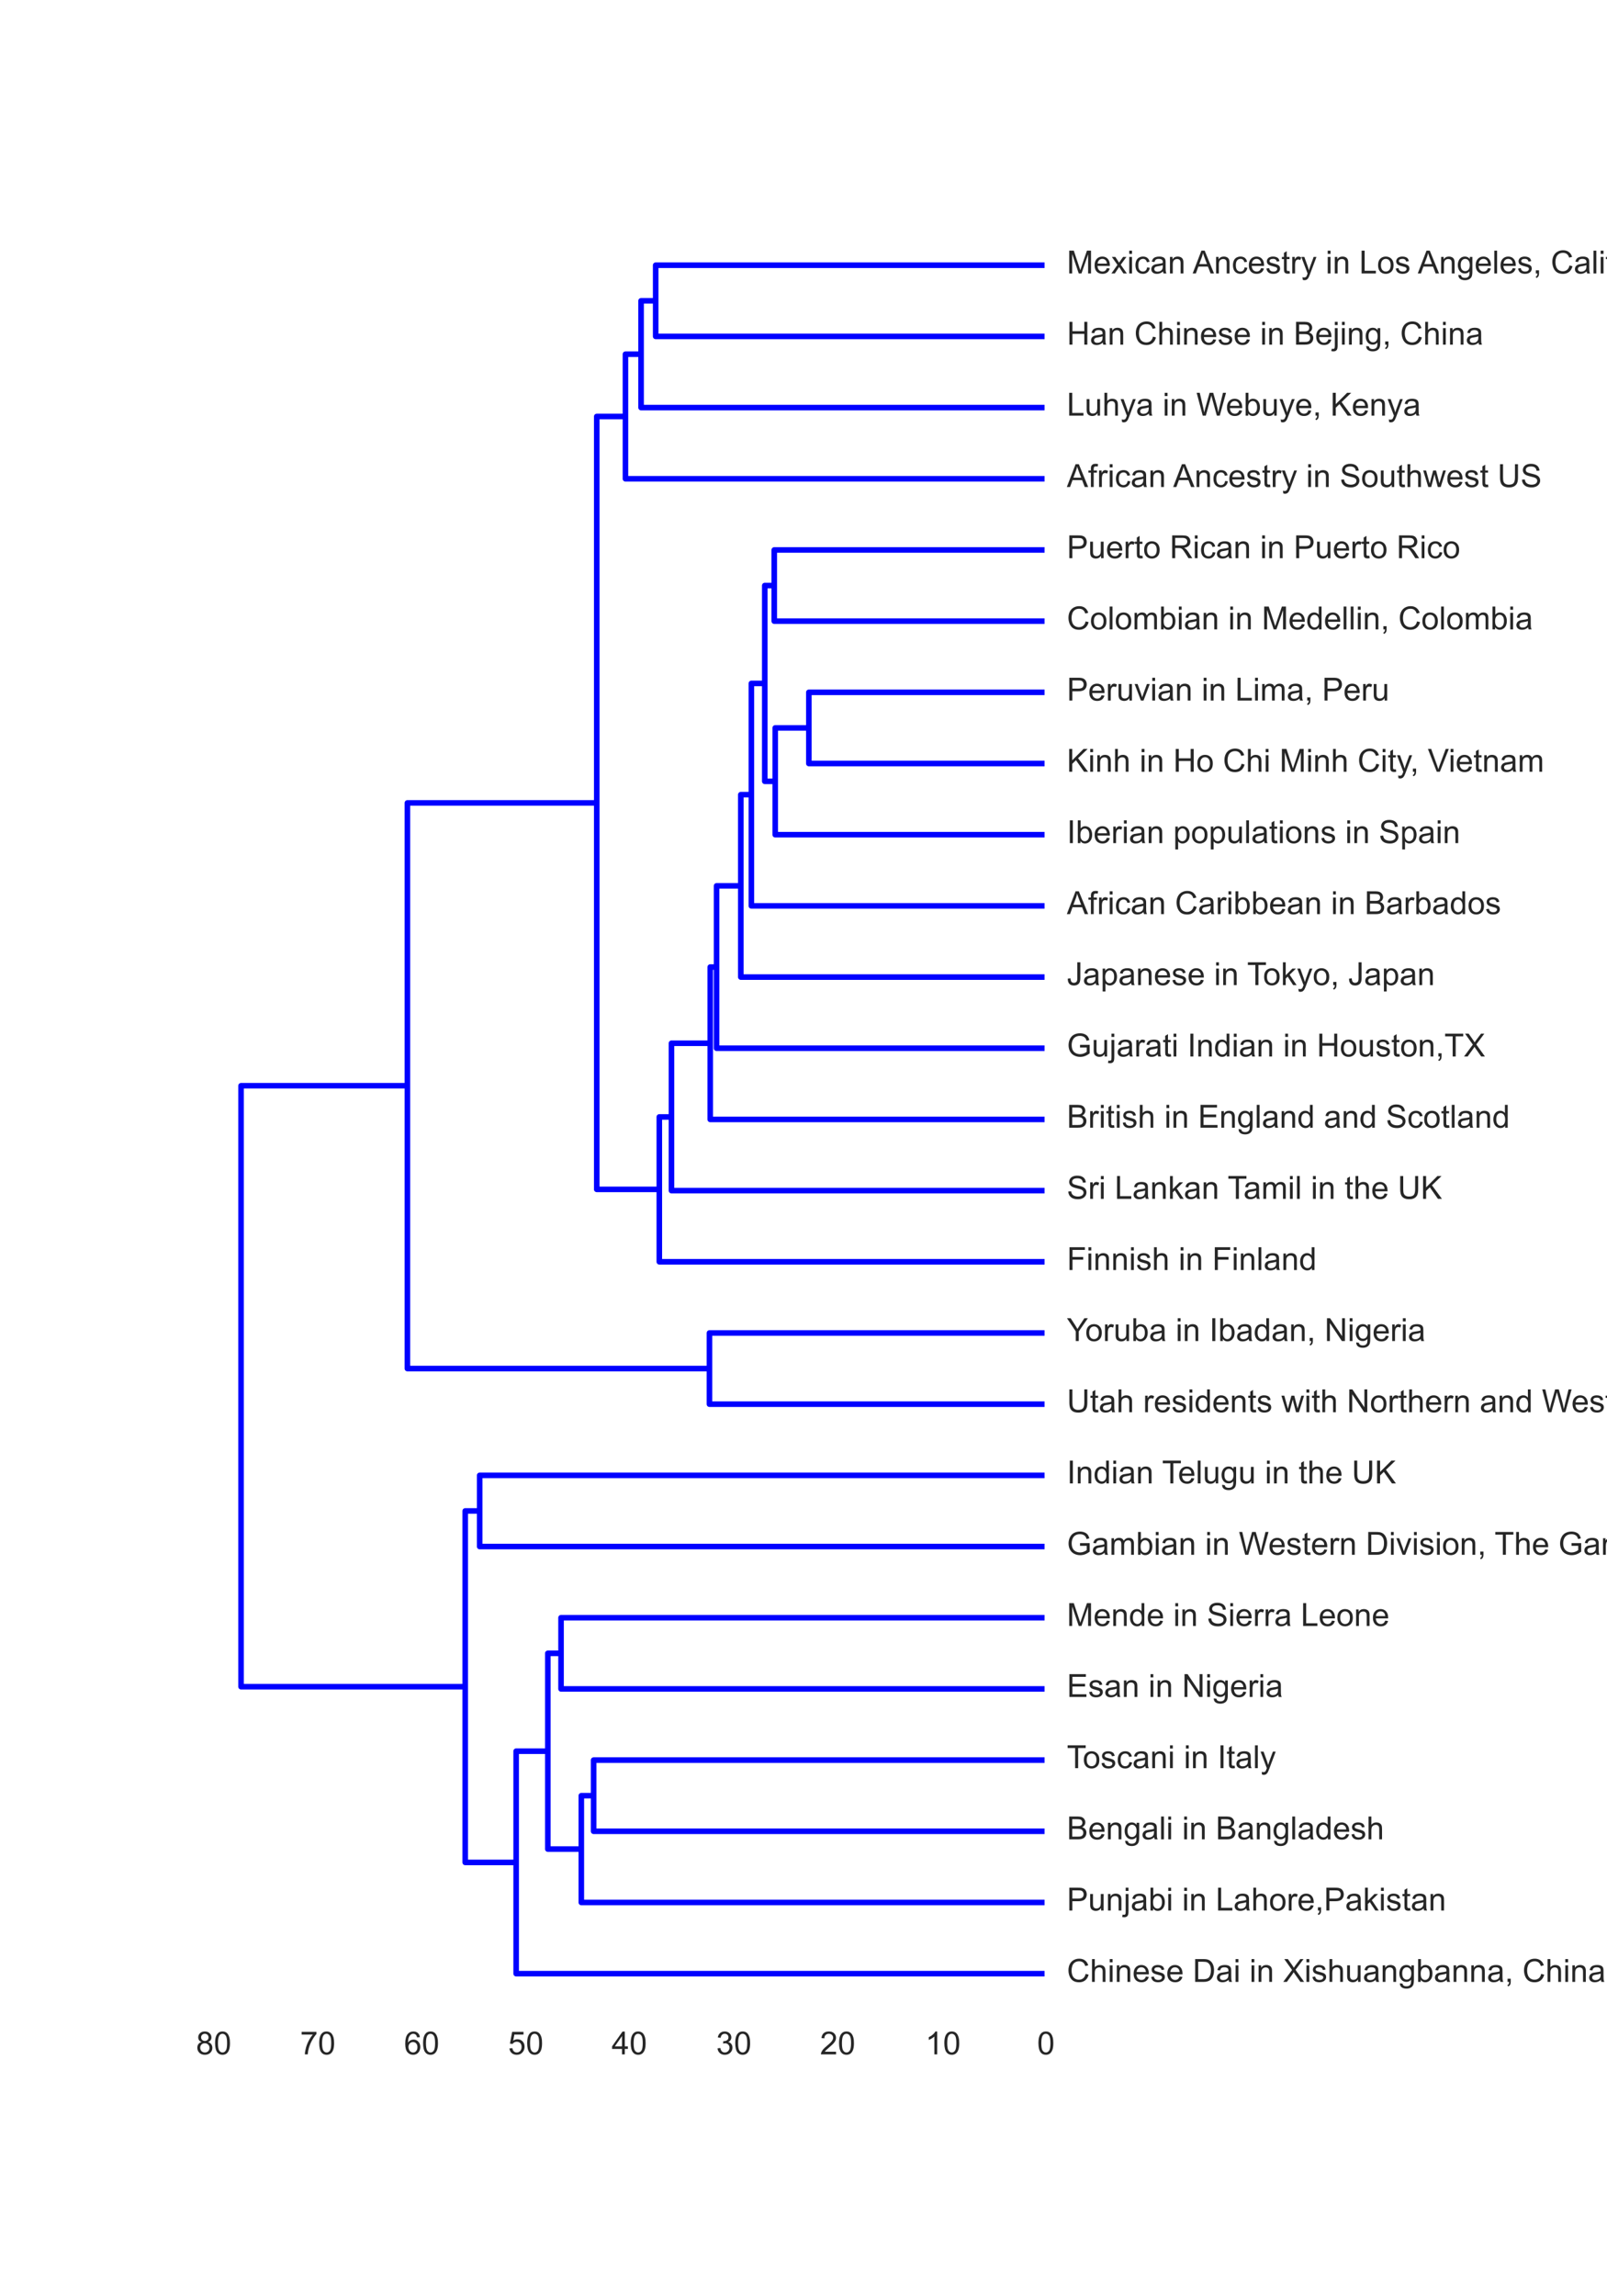 <?xml version="1.0" encoding="utf-8" standalone="no"?>
<!DOCTYPE svg PUBLIC "-//W3C//DTD SVG 1.1//EN"
  "http://www.w3.org/Graphics/SVG/1.1/DTD/svg11.dtd">
<!-- Created with matplotlib (http://matplotlib.org/) -->
<svg height="720pt" version="1.1" viewBox="0 0 504 720" width="504pt" xmlns="http://www.w3.org/2000/svg" xmlns:xlink="http://www.w3.org/1999/xlink">
 <defs>
  <style type="text/css">
*{stroke-linecap:butt;stroke-linejoin:round;}
  </style>
 </defs>
 <g id="figure_1">
  <g id="patch_1">
   <path d="
M0 720
L504 720
L504 0
L0 0
z
" style="fill:#ffffff;"/>
  </g>
  <g id="axes_1">
   <g id="patch_2">
    <path d="
M63 630
L327.6 630
L327.6 72
L63 72
z
" style="fill:none;"/>
   </g>
   <g id="matplotlib.axis_1">
    <g id="xtick_1">
     <g id="line2d_1">
      <path clip-path="url(#p261b13ac81)" d="
M327.6 630
L327.6 72" style="fill:none;stroke:#ffffff;stroke-linecap:round;"/>
     </g>
     <g id="line2d_2">
      <defs>
       <path d="
M0 0
L0 0" id="m219da94a98" style="stroke:#262626;"/>
      </defs>
      <g>
       <use style="fill:#262626;stroke:#262626;" x="327.6" xlink:href="#m219da94a98" y="630.0"/>
      </g>
     </g>
     <g id="line2d_3">
      <g>
       <use style="fill:#262626;stroke:#262626;" x="327.6" xlink:href="#m219da94a98" y="72.0"/>
      </g>
     </g>
     <g id="text_1">
      <!-- 0 -->
      <defs>
       <path d="
M4.156 35.297
Q4.156 48 6.766 55.734
Q9.375 63.484 14.516 67.672
Q19.672 71.875 27.484 71.875
Q33.25 71.875 37.594 69.547
Q41.938 67.234 44.766 62.859
Q47.609 58.5 49.219 52.219
Q50.828 45.953 50.828 35.297
Q50.828 22.703 48.234 14.969
Q45.656 7.234 40.5 3
Q35.359 -1.219 27.484 -1.219
Q17.141 -1.219 11.234 6.203
Q4.156 15.141 4.156 35.297
M13.188 35.297
Q13.188 17.672 17.312 11.828
Q21.438 6 27.484 6
Q33.547 6 37.672 11.859
Q41.797 17.719 41.797 35.297
Q41.797 52.984 37.672 58.781
Q33.547 64.594 27.391 64.594
Q21.344 64.594 17.719 59.469
Q13.188 52.938 13.188 35.297" id="ArialMT-30"/>
      </defs>
      <g style="fill:#262626;" transform="translate(325.266 644.158)scale(0.1 -0.1)">
       <use xlink:href="#ArialMT-30"/>
      </g>
     </g>
    </g>
    <g id="xtick_2">
     <g id="line2d_4">
      <path clip-path="url(#p261b13ac81)" d="
M294.975 630
L294.975 72" style="fill:none;stroke:#ffffff;stroke-linecap:round;"/>
     </g>
     <g id="line2d_5">
      <g>
       <use style="fill:#262626;stroke:#262626;" x="294.975" xlink:href="#m219da94a98" y="630.0"/>
      </g>
     </g>
     <g id="line2d_6">
      <g>
       <use style="fill:#262626;stroke:#262626;" x="294.975" xlink:href="#m219da94a98" y="72.0"/>
      </g>
     </g>
     <g id="text_2">
      <!-- 10 -->
      <defs>
       <path d="
M37.25 0
L28.469 0
L28.469 56
Q25.297 52.984 20.141 49.953
Q14.984 46.922 10.891 45.406
L10.891 53.906
Q18.266 57.375 23.781 62.297
Q29.297 67.234 31.594 71.875
L37.25 71.875
z
" id="ArialMT-31"/>
      </defs>
      <g style="fill:#262626;" transform="translate(290.197 644.158)scale(0.1 -0.1)">
       <use xlink:href="#ArialMT-31"/>
       <use x="55.615" xlink:href="#ArialMT-30"/>
      </g>
     </g>
    </g>
    <g id="xtick_3">
     <g id="line2d_7">
      <path clip-path="url(#p261b13ac81)" d="
M262.35 630
L262.35 72" style="fill:none;stroke:#ffffff;stroke-linecap:round;"/>
     </g>
     <g id="line2d_8">
      <g>
       <use style="fill:#262626;stroke:#262626;" x="262.35" xlink:href="#m219da94a98" y="630.0"/>
      </g>
     </g>
     <g id="line2d_9">
      <g>
       <use style="fill:#262626;stroke:#262626;" x="262.35" xlink:href="#m219da94a98" y="72.0"/>
      </g>
     </g>
     <g id="text_3">
      <!-- 20 -->
      <defs>
       <path d="
M50.344 8.453
L50.344 0
L3.031 0
Q2.938 3.172 4.047 6.109
Q5.859 10.938 9.828 15.625
Q13.812 20.312 21.344 26.469
Q33.016 36.031 37.109 41.625
Q41.219 47.219 41.219 52.203
Q41.219 57.422 37.469 61
Q33.734 64.594 27.734 64.594
Q21.391 64.594 17.578 60.781
Q13.766 56.984 13.719 50.25
L4.688 51.172
Q5.609 61.281 11.656 66.578
Q17.719 71.875 27.938 71.875
Q38.234 71.875 44.234 66.156
Q50.25 60.453 50.25 52
Q50.25 47.703 48.484 43.547
Q46.734 39.406 42.656 34.812
Q38.578 30.219 29.109 22.219
Q21.188 15.578 18.938 13.203
Q16.703 10.844 15.234 8.453
z
" id="ArialMT-32"/>
      </defs>
      <g style="fill:#262626;" transform="translate(257.175 644.158)scale(0.1 -0.1)">
       <use xlink:href="#ArialMT-32"/>
       <use x="55.615" xlink:href="#ArialMT-30"/>
      </g>
     </g>
    </g>
    <g id="xtick_4">
     <g id="line2d_10">
      <path clip-path="url(#p261b13ac81)" d="
M229.724 630
L229.724 72" style="fill:none;stroke:#ffffff;stroke-linecap:round;"/>
     </g>
     <g id="line2d_11">
      <g>
       <use style="fill:#262626;stroke:#262626;" x="229.724" xlink:href="#m219da94a98" y="630.0"/>
      </g>
     </g>
     <g id="line2d_12">
      <g>
       <use style="fill:#262626;stroke:#262626;" x="229.724" xlink:href="#m219da94a98" y="72.0"/>
      </g>
     </g>
     <g id="text_4">
      <!-- 30 -->
      <defs>
       <path d="
M4.203 18.891
L12.984 20.062
Q14.5 12.594 18.141 9.297
Q21.781 6 27 6
Q33.203 6 37.469 10.297
Q41.75 14.594 41.75 20.953
Q41.75 27 37.797 30.922
Q33.844 34.859 27.734 34.859
Q25.25 34.859 21.531 33.891
L22.516 41.609
Q23.391 41.5 23.922 41.5
Q29.547 41.5 34.031 44.422
Q38.531 47.359 38.531 53.469
Q38.531 58.297 35.25 61.469
Q31.984 64.656 26.812 64.656
Q21.688 64.656 18.266 61.422
Q14.844 58.203 13.875 51.766
L5.078 53.328
Q6.688 62.156 12.391 67.016
Q18.109 71.875 26.609 71.875
Q32.469 71.875 37.391 69.359
Q42.328 66.844 44.938 62.5
Q47.562 58.156 47.562 53.266
Q47.562 48.641 45.062 44.828
Q42.578 41.016 37.703 38.766
Q44.047 37.312 47.562 32.688
Q51.078 28.078 51.078 21.141
Q51.078 11.766 44.234 5.25
Q37.406 -1.266 26.953 -1.266
Q17.531 -1.266 11.297 4.344
Q5.078 9.969 4.203 18.891" id="ArialMT-33"/>
      </defs>
      <g style="fill:#262626;" transform="translate(224.613 644.158)scale(0.1 -0.1)">
       <use xlink:href="#ArialMT-33"/>
       <use x="55.615" xlink:href="#ArialMT-30"/>
      </g>
     </g>
    </g>
    <g id="xtick_5">
     <g id="line2d_13">
      <path clip-path="url(#p261b13ac81)" d="
M197.099 630
L197.099 72" style="fill:none;stroke:#ffffff;stroke-linecap:round;"/>
     </g>
     <g id="line2d_14">
      <g>
       <use style="fill:#262626;stroke:#262626;" x="197.099" xlink:href="#m219da94a98" y="630.0"/>
      </g>
     </g>
     <g id="line2d_15">
      <g>
       <use style="fill:#262626;stroke:#262626;" x="197.099" xlink:href="#m219da94a98" y="72.0"/>
      </g>
     </g>
     <g id="text_5">
      <!-- 40 -->
      <defs>
       <path d="
M32.328 0
L32.328 17.141
L1.266 17.141
L1.266 25.203
L33.938 71.578
L41.109 71.578
L41.109 25.203
L50.781 25.203
L50.781 17.141
L41.109 17.141
L41.109 0
z

M32.328 25.203
L32.328 57.469
L9.906 25.203
z
" id="ArialMT-34"/>
      </defs>
      <g style="fill:#262626;" transform="translate(191.841 644.158)scale(0.1 -0.1)">
       <use xlink:href="#ArialMT-34"/>
       <use x="55.615" xlink:href="#ArialMT-30"/>
      </g>
     </g>
    </g>
    <g id="xtick_6">
     <g id="line2d_16">
      <path clip-path="url(#p261b13ac81)" d="
M164.474 630
L164.474 72" style="fill:none;stroke:#ffffff;stroke-linecap:round;"/>
     </g>
     <g id="line2d_17">
      <g>
       <use style="fill:#262626;stroke:#262626;" x="164.474" xlink:href="#m219da94a98" y="630.0"/>
      </g>
     </g>
     <g id="line2d_18">
      <g>
       <use style="fill:#262626;stroke:#262626;" x="164.474" xlink:href="#m219da94a98" y="72.0"/>
      </g>
     </g>
     <g id="text_6">
      <!-- 50 -->
      <defs>
       <path d="
M4.156 18.75
L13.375 19.531
Q14.406 12.797 18.141 9.391
Q21.875 6 27.156 6
Q33.5 6 37.891 10.781
Q42.281 15.578 42.281 23.484
Q42.281 31 38.062 35.344
Q33.844 39.703 27 39.703
Q22.75 39.703 19.328 37.766
Q15.922 35.844 13.969 32.766
L5.719 33.844
L12.641 70.609
L48.25 70.609
L48.25 62.203
L19.672 62.203
L15.828 42.969
Q22.266 47.469 29.344 47.469
Q38.719 47.469 45.156 40.969
Q51.609 34.469 51.609 24.266
Q51.609 14.547 45.953 7.469
Q39.062 -1.219 27.156 -1.219
Q17.391 -1.219 11.203 4.25
Q5.031 9.719 4.156 18.75" id="ArialMT-35"/>
      </defs>
      <g style="fill:#262626;" transform="translate(159.36 644.158)scale(0.1 -0.1)">
       <use xlink:href="#ArialMT-35"/>
       <use x="55.615" xlink:href="#ArialMT-30"/>
      </g>
     </g>
    </g>
    <g id="xtick_7">
     <g id="line2d_19">
      <path clip-path="url(#p261b13ac81)" d="
M131.849 630
L131.849 72" style="fill:none;stroke:#ffffff;stroke-linecap:round;"/>
     </g>
     <g id="line2d_20">
      <g>
       <use style="fill:#262626;stroke:#262626;" x="131.849" xlink:href="#m219da94a98" y="630.0"/>
      </g>
     </g>
     <g id="line2d_21">
      <g>
       <use style="fill:#262626;stroke:#262626;" x="131.849" xlink:href="#m219da94a98" y="72.0"/>
      </g>
     </g>
     <g id="text_7">
      <!-- 60 -->
      <defs>
       <path d="
M49.75 54.047
L41.016 53.375
Q39.844 58.547 37.703 60.891
Q34.125 64.656 28.906 64.656
Q24.703 64.656 21.531 62.312
Q17.391 59.281 14.984 53.469
Q12.594 47.656 12.5 36.922
Q15.672 41.75 20.266 44.094
Q24.859 46.438 29.891 46.438
Q38.672 46.438 44.844 39.969
Q51.031 33.5 51.031 23.25
Q51.031 16.5 48.125 10.719
Q45.219 4.938 40.141 1.859
Q35.062 -1.219 28.609 -1.219
Q17.625 -1.219 10.688 6.859
Q3.766 14.938 3.766 33.5
Q3.766 54.25 11.422 63.672
Q18.109 71.875 29.438 71.875
Q37.891 71.875 43.281 67.141
Q48.688 62.406 49.75 54.047
M13.875 23.188
Q13.875 18.656 15.797 14.5
Q17.719 10.359 21.188 8.172
Q24.656 6 28.469 6
Q34.031 6 38.031 10.484
Q42.047 14.984 42.047 22.703
Q42.047 30.125 38.078 34.391
Q34.125 38.672 28.125 38.672
Q22.172 38.672 18.016 34.391
Q13.875 30.125 13.875 23.188" id="ArialMT-36"/>
      </defs>
      <g style="fill:#262626;" transform="translate(126.715 644.158)scale(0.1 -0.1)">
       <use xlink:href="#ArialMT-36"/>
       <use x="55.615" xlink:href="#ArialMT-30"/>
      </g>
     </g>
    </g>
    <g id="xtick_8">
     <g id="line2d_22">
      <path clip-path="url(#p261b13ac81)" d="
M99.223 630
L99.223 72" style="fill:none;stroke:#ffffff;stroke-linecap:round;"/>
     </g>
     <g id="line2d_23">
      <g>
       <use style="fill:#262626;stroke:#262626;" x="99.223" xlink:href="#m219da94a98" y="630.0"/>
      </g>
     </g>
     <g id="line2d_24">
      <g>
       <use style="fill:#262626;stroke:#262626;" x="99.223" xlink:href="#m219da94a98" y="72.0"/>
      </g>
     </g>
     <g id="text_8">
      <!-- 70 -->
      <defs>
       <path d="
M4.734 62.203
L4.734 70.656
L51.078 70.656
L51.078 63.812
Q44.234 56.547 37.516 44.484
Q30.812 32.422 27.156 19.672
Q24.516 10.688 23.781 0
L14.75 0
Q14.891 8.453 18.062 20.406
Q21.234 32.375 27.172 43.484
Q33.109 54.594 39.797 62.203
z
" id="ArialMT-37"/>
      </defs>
      <g style="fill:#262626;" transform="translate(94.138 644.158)scale(0.1 -0.1)">
       <use xlink:href="#ArialMT-37"/>
       <use x="55.615" xlink:href="#ArialMT-30"/>
      </g>
     </g>
    </g>
    <g id="xtick_9">
     <g id="line2d_25">
      <path clip-path="url(#p261b13ac81)" d="
M66.598 630
L66.598 72" style="fill:none;stroke:#ffffff;stroke-linecap:round;"/>
     </g>
     <g id="line2d_26">
      <g>
       <use style="fill:#262626;stroke:#262626;" x="66.598" xlink:href="#m219da94a98" y="630.0"/>
      </g>
     </g>
     <g id="line2d_27">
      <g>
       <use style="fill:#262626;stroke:#262626;" x="66.598" xlink:href="#m219da94a98" y="72.0"/>
      </g>
     </g>
     <g id="text_9">
      <!-- 80 -->
      <defs>
       <path d="
M17.672 38.812
Q12.203 40.828 9.562 44.531
Q6.938 48.25 6.938 53.422
Q6.938 61.234 12.547 66.547
Q18.172 71.875 27.484 71.875
Q36.859 71.875 42.578 66.422
Q48.297 60.984 48.297 53.172
Q48.297 48.188 45.672 44.5
Q43.062 40.828 37.75 38.812
Q44.344 36.672 47.781 31.875
Q51.219 27.094 51.219 20.453
Q51.219 11.281 44.719 5.031
Q38.234 -1.219 27.641 -1.219
Q17.047 -1.219 10.547 5.047
Q4.047 11.328 4.047 20.703
Q4.047 27.688 7.594 32.391
Q11.141 37.109 17.672 38.812
M15.922 53.719
Q15.922 48.641 19.188 45.406
Q22.469 42.188 27.688 42.188
Q32.766 42.188 36.016 45.375
Q39.266 48.578 39.266 53.219
Q39.266 58.062 35.906 61.359
Q32.562 64.656 27.594 64.656
Q22.562 64.656 19.234 61.422
Q15.922 58.203 15.922 53.719
M13.094 20.656
Q13.094 16.891 14.875 13.375
Q16.656 9.859 20.172 7.922
Q23.688 6 27.734 6
Q34.031 6 38.125 10.047
Q42.234 14.109 42.234 20.359
Q42.234 26.703 38.016 30.859
Q33.797 35.016 27.438 35.016
Q21.234 35.016 17.156 30.906
Q13.094 26.812 13.094 20.656" id="ArialMT-38"/>
      </defs>
      <g style="fill:#262626;" transform="translate(61.479 644.158)scale(0.1 -0.1)">
       <use xlink:href="#ArialMT-38"/>
       <use x="55.615" xlink:href="#ArialMT-30"/>
      </g>
     </g>
    </g>
   </g>
   <g id="matplotlib.axis_2">
    <g id="ytick_1">
     <g id="line2d_28">
      <path clip-path="url(#p261b13ac81)" d="
M63 618.84
L327.6 618.84" style="fill:none;stroke:#ffffff;stroke-linecap:round;"/>
     </g>
     <g id="text_10">
      <!-- Chinese Dai in Xishuangbanna, China -->
      <defs>
       <path d="
M14.703 0
L6.547 0
L6.547 71.578
L15.328 71.578
L15.328 46.047
Q20.906 53.031 29.547 53.031
Q34.328 53.031 38.594 51.094
Q42.875 49.172 45.625 45.672
Q48.391 42.188 49.953 37.25
Q51.516 32.328 51.516 26.703
Q51.516 13.375 44.922 6.094
Q38.328 -1.172 29.109 -1.172
Q19.922 -1.172 14.703 6.5
z

M14.594 26.312
Q14.594 17 17.141 12.844
Q21.297 6.062 28.375 6.062
Q34.125 6.062 38.328 11.062
Q42.531 16.062 42.531 25.984
Q42.531 36.141 38.5 40.969
Q34.469 45.797 28.766 45.797
Q23 45.797 18.797 40.797
Q14.594 35.797 14.594 26.312" id="ArialMT-62"/>
       <path d="
M40.438 6.391
Q35.547 2.25 31.031 0.531
Q26.516 -1.172 21.344 -1.172
Q12.797 -1.172 8.203 3
Q3.609 7.172 3.609 13.672
Q3.609 17.484 5.344 20.625
Q7.078 23.781 9.891 25.688
Q12.703 27.594 16.219 28.562
Q18.797 29.25 24.031 29.891
Q34.672 31.156 39.703 32.906
Q39.75 34.719 39.75 35.203
Q39.75 40.578 37.25 42.781
Q33.891 45.75 27.25 45.75
Q21.047 45.75 18.094 43.578
Q15.141 41.406 13.719 35.891
L5.125 37.062
Q6.297 42.578 8.984 45.969
Q11.672 49.359 16.75 51.188
Q21.828 53.031 28.516 53.031
Q35.156 53.031 39.297 51.469
Q43.453 49.906 45.406 47.531
Q47.359 45.172 48.141 41.547
Q48.578 39.312 48.578 33.453
L48.578 21.734
Q48.578 9.469 49.141 6.219
Q49.703 2.984 51.375 0
L42.188 0
Q40.828 2.734 40.438 6.391
M39.703 26.031
Q34.906 24.078 25.344 22.703
Q19.922 21.922 17.672 20.938
Q15.438 19.969 14.203 18.094
Q12.984 16.219 12.984 13.922
Q12.984 10.406 15.641 8.062
Q18.312 5.719 23.438 5.719
Q28.516 5.719 32.469 7.938
Q36.422 10.156 38.281 14.016
Q39.703 17 39.703 22.797
z
" id="ArialMT-61"/>
       <path d="
M4.984 -4.297
L13.531 -5.562
Q14.062 -9.516 16.5 -11.328
Q19.781 -13.766 25.438 -13.766
Q31.547 -13.766 34.859 -11.328
Q38.188 -8.891 39.359 -4.5
Q40.047 -1.812 39.984 6.781
Q34.234 0 25.641 0
Q14.938 0 9.078 7.719
Q3.219 15.438 3.219 26.219
Q3.219 33.641 5.906 39.906
Q8.594 46.188 13.688 49.609
Q18.797 53.031 25.688 53.031
Q34.859 53.031 40.828 45.609
L40.828 51.859
L48.922 51.859
L48.922 7.031
Q48.922 -5.078 46.453 -10.125
Q44 -15.188 38.641 -18.109
Q33.297 -21.047 25.484 -21.047
Q16.219 -21.047 10.5 -16.875
Q4.781 -12.703 4.984 -4.297
M12.25 26.859
Q12.25 16.656 16.297 11.969
Q20.359 7.281 26.469 7.281
Q32.516 7.281 36.609 11.938
Q40.719 16.609 40.719 26.562
Q40.719 36.078 36.5 40.906
Q32.281 45.75 26.312 45.75
Q20.453 45.75 16.344 40.984
Q12.25 36.234 12.25 26.859" id="ArialMT-67"/>
       <path d="
M42.094 16.703
L51.172 15.578
Q49.031 7.625 43.219 3.219
Q37.406 -1.172 28.375 -1.172
Q17 -1.172 10.328 5.828
Q3.656 12.844 3.656 25.484
Q3.656 38.578 10.391 45.797
Q17.141 53.031 27.875 53.031
Q38.281 53.031 44.875 45.953
Q51.469 38.875 51.469 26.031
Q51.469 25.25 51.422 23.688
L12.75 23.688
Q13.234 15.141 17.578 10.594
Q21.922 6.062 28.422 6.062
Q33.25 6.062 36.672 8.594
Q40.094 11.141 42.094 16.703
M13.234 30.906
L42.188 30.906
Q41.609 37.453 38.875 40.719
Q34.672 45.797 27.984 45.797
Q21.922 45.797 17.797 41.75
Q13.672 37.703 13.234 30.906" id="ArialMT-65"/>
       <path d="
M40.578 0
L40.578 7.625
Q34.516 -1.172 24.125 -1.172
Q19.531 -1.172 15.547 0.578
Q11.578 2.344 9.641 5
Q7.719 7.672 6.938 11.531
Q6.391 14.109 6.391 19.734
L6.391 51.859
L15.188 51.859
L15.188 23.094
Q15.188 16.219 15.719 13.812
Q16.547 10.359 19.234 8.375
Q21.922 6.391 25.875 6.391
Q29.828 6.391 33.297 8.422
Q36.766 10.453 38.203 13.938
Q39.656 17.438 39.656 24.078
L39.656 51.859
L48.438 51.859
L48.438 0
z
" id="ArialMT-75"/>
       <path d="
M58.797 25.094
L68.266 22.703
Q65.281 11.031 57.547 4.906
Q49.812 -1.219 38.625 -1.219
Q27.047 -1.219 19.797 3.484
Q12.547 8.203 8.766 17.141
Q4.984 26.078 4.984 36.328
Q4.984 47.516 9.25 55.828
Q13.531 64.156 21.406 68.469
Q29.297 72.797 38.766 72.797
Q49.516 72.797 56.828 67.328
Q64.156 61.859 67.047 51.953
L57.719 49.75
Q55.219 57.562 50.484 61.125
Q45.75 64.703 38.578 64.703
Q30.328 64.703 24.781 60.734
Q19.234 56.781 16.984 50.109
Q14.75 43.453 14.75 36.375
Q14.75 27.25 17.406 20.438
Q20.062 13.625 25.672 10.25
Q31.297 6.891 37.844 6.891
Q45.797 6.891 51.312 11.469
Q56.844 16.062 58.797 25.094" id="ArialMT-43"/>
       <path d="
M6.594 0
L6.594 71.578
L15.375 71.578
L15.375 45.906
Q21.531 53.031 30.906 53.031
Q36.672 53.031 40.922 50.75
Q45.172 48.484 47 44.484
Q48.828 40.484 48.828 32.859
L48.828 0
L40.047 0
L40.047 32.859
Q40.047 39.453 37.188 42.453
Q34.328 45.453 29.109 45.453
Q25.203 45.453 21.75 43.422
Q18.312 41.406 16.844 37.938
Q15.375 34.469 15.375 28.375
L15.375 0
z
" id="ArialMT-68"/>
       <path d="
M8.891 0
L8.891 10.016
L18.891 10.016
L18.891 0
Q18.891 -5.516 16.938 -8.906
Q14.984 -12.312 10.75 -14.156
L8.297 -10.406
Q11.078 -9.188 12.391 -6.812
Q13.719 -4.438 13.875 0
z
" id="ArialMT-2c"/>
       <path d="
M7.719 0
L7.719 71.578
L32.375 71.578
Q40.719 71.578 45.125 70.562
Q51.266 69.141 55.609 65.438
Q61.281 60.641 64.078 53.188
Q66.891 45.75 66.891 36.188
Q66.891 28.031 64.984 21.734
Q63.094 15.438 60.109 11.297
Q57.125 7.172 53.578 4.797
Q50.047 2.438 45.047 1.219
Q40.047 0 33.547 0
z

M17.188 8.453
L32.469 8.453
Q39.547 8.453 43.578 9.766
Q47.609 11.078 50 13.484
Q53.375 16.844 55.25 22.531
Q57.125 28.219 57.125 36.328
Q57.125 47.562 53.438 53.594
Q49.75 59.625 44.484 61.672
Q40.672 63.141 32.234 63.141
L17.188 63.141
z
" id="ArialMT-44"/>
       <path d="
M3.078 15.484
L11.766 16.844
Q12.5 11.625 15.844 8.844
Q19.188 6.062 25.203 6.062
Q31.25 6.062 34.172 8.516
Q37.109 10.984 37.109 14.312
Q37.109 17.281 34.516 19
Q32.719 20.172 25.531 21.969
Q15.875 24.422 12.141 26.203
Q8.406 27.984 6.469 31.125
Q4.547 34.281 4.547 38.094
Q4.547 41.547 6.125 44.5
Q7.719 47.469 10.453 49.422
Q12.5 50.922 16.031 51.969
Q19.578 53.031 23.641 53.031
Q29.734 53.031 34.344 51.266
Q38.969 49.516 41.156 46.5
Q43.359 43.5 44.188 38.484
L35.594 37.312
Q35.016 41.312 32.203 43.547
Q29.391 45.797 24.266 45.797
Q18.219 45.797 15.625 43.797
Q13.031 41.797 13.031 39.109
Q13.031 37.406 14.109 36.031
Q15.188 34.625 17.484 33.688
Q18.797 33.203 25.25 31.453
Q34.578 28.953 38.25 27.359
Q41.938 25.781 44.031 22.75
Q46.141 19.734 46.141 15.234
Q46.141 10.844 43.578 6.953
Q41.016 3.078 36.172 0.953
Q31.344 -1.172 25.25 -1.172
Q15.141 -1.172 9.844 3.031
Q4.547 7.234 3.078 15.484" id="ArialMT-73"/>
       <path d="
M0.438 0
L28.125 37.312
L3.719 71.578
L14.984 71.578
L27.984 53.219
Q32.031 47.516 33.734 44.438
Q36.141 48.344 39.406 52.594
L53.812 71.578
L64.109 71.578
L38.969 37.844
L66.062 0
L54.344 0
L36.328 25.531
Q34.812 27.734 33.203 30.328
Q30.812 26.422 29.781 24.953
L11.812 0
z
" id="ArialMT-58"/>
       <path d="
M6.594 0
L6.594 51.859
L14.5 51.859
L14.5 44.484
Q20.219 53.031 31 53.031
Q35.688 53.031 39.625 51.344
Q43.562 49.656 45.516 46.922
Q47.469 44.188 48.25 40.438
Q48.734 37.984 48.734 31.891
L48.734 0
L39.938 0
L39.938 31.547
Q39.938 36.922 38.906 39.578
Q37.891 42.234 35.281 43.812
Q32.672 45.406 29.156 45.406
Q23.531 45.406 19.453 41.844
Q15.375 38.281 15.375 28.328
L15.375 0
z
" id="ArialMT-6e"/>
       <path d="
M6.641 61.469
L6.641 71.578
L15.438 71.578
L15.438 61.469
z

M6.641 0
L6.641 51.859
L15.438 51.859
L15.438 0
z
" id="ArialMT-69"/>
       <path id="ArialMT-20"/>
      </defs>
      <g style="fill:#262626;" transform="translate(334.6 621.428)scale(0.1 -0.1)">
       <use xlink:href="#ArialMT-43"/>
       <use x="72.217" xlink:href="#ArialMT-68"/>
       <use x="127.832" xlink:href="#ArialMT-69"/>
       <use x="150.049" xlink:href="#ArialMT-6e"/>
       <use x="205.664" xlink:href="#ArialMT-65"/>
       <use x="261.279" xlink:href="#ArialMT-73"/>
       <use x="311.279" xlink:href="#ArialMT-65"/>
       <use x="366.895" xlink:href="#ArialMT-20"/>
       <use x="394.678" xlink:href="#ArialMT-44"/>
       <use x="466.895" xlink:href="#ArialMT-61"/>
       <use x="522.51" xlink:href="#ArialMT-69"/>
       <use x="544.727" xlink:href="#ArialMT-20"/>
       <use x="572.51" xlink:href="#ArialMT-69"/>
       <use x="594.727" xlink:href="#ArialMT-6e"/>
       <use x="650.342" xlink:href="#ArialMT-20"/>
       <use x="678.125" xlink:href="#ArialMT-58"/>
       <use x="744.824" xlink:href="#ArialMT-69"/>
       <use x="767.041" xlink:href="#ArialMT-73"/>
       <use x="817.041" xlink:href="#ArialMT-68"/>
       <use x="872.656" xlink:href="#ArialMT-75"/>
       <use x="928.271" xlink:href="#ArialMT-61"/>
       <use x="983.887" xlink:href="#ArialMT-6e"/>
       <use x="1039.502" xlink:href="#ArialMT-67"/>
       <use x="1095.117" xlink:href="#ArialMT-62"/>
       <use x="1150.732" xlink:href="#ArialMT-61"/>
       <use x="1206.348" xlink:href="#ArialMT-6e"/>
       <use x="1261.963" xlink:href="#ArialMT-6e"/>
       <use x="1317.578" xlink:href="#ArialMT-61"/>
       <use x="1373.193" xlink:href="#ArialMT-2c"/>
       <use x="1400.977" xlink:href="#ArialMT-20"/>
       <use x="1428.76" xlink:href="#ArialMT-43"/>
       <use x="1500.977" xlink:href="#ArialMT-68"/>
       <use x="1556.592" xlink:href="#ArialMT-69"/>
       <use x="1578.809" xlink:href="#ArialMT-6e"/>
       <use x="1634.424" xlink:href="#ArialMT-61"/>
      </g>
     </g>
    </g>
    <g id="ytick_2">
     <g id="line2d_29">
      <path clip-path="url(#p261b13ac81)" d="
M63 596.52
L327.6 596.52" style="fill:none;stroke:#ffffff;stroke-linecap:round;"/>
     </g>
     <g id="text_11">
      <!-- Punjabi in Lahore,Pakistan -->
      <defs>
       <path d="
M25.781 7.859
L27.047 0.094
Q23.344 -0.688 20.406 -0.688
Q15.625 -0.688 12.984 0.828
Q10.359 2.344 9.281 4.812
Q8.203 7.281 8.203 15.188
L8.203 45.016
L1.766 45.016
L1.766 51.859
L8.203 51.859
L8.203 64.703
L16.938 69.969
L16.938 51.859
L25.781 51.859
L25.781 45.016
L16.938 45.016
L16.938 14.703
Q16.938 10.938 17.406 9.859
Q17.875 8.797 18.922 8.156
Q19.969 7.516 21.922 7.516
Q23.391 7.516 25.781 7.859" id="ArialMT-74"/>
       <path d="
M7.719 0
L7.719 71.578
L34.719 71.578
Q41.844 71.578 45.609 70.906
Q50.875 70.016 54.438 67.547
Q58.016 65.094 60.188 60.641
Q62.359 56.203 62.359 50.875
Q62.359 41.75 56.547 35.422
Q50.734 29.109 35.547 29.109
L17.188 29.109
L17.188 0
z

M17.188 37.547
L35.688 37.547
Q44.875 37.547 48.734 40.969
Q52.594 44.391 52.594 50.594
Q52.594 55.078 50.312 58.266
Q48.047 61.469 44.344 62.5
Q41.938 63.141 35.5 63.141
L17.188 63.141
z
" id="ArialMT-50"/>
       <path d="
M6.5 0
L6.5 51.859
L14.406 51.859
L14.406 44
Q17.438 49.516 20 51.266
Q22.562 53.031 25.641 53.031
Q30.078 53.031 34.672 50.203
L31.641 42.047
Q28.422 43.953 25.203 43.953
Q22.312 43.953 20.016 42.219
Q17.719 40.484 16.75 37.406
Q15.281 32.719 15.281 27.156
L15.281 0
z
" id="ArialMT-72"/>
       <path d="
M6.641 0
L6.641 71.578
L15.438 71.578
L15.438 30.766
L36.234 51.859
L47.609 51.859
L27.781 32.625
L49.609 0
L38.766 0
L21.625 26.516
L15.438 20.562
L15.438 0
z
" id="ArialMT-6b"/>
       <path d="
M6.547 61.375
L6.547 71.578
L15.328 71.578
L15.328 61.375
z

M-4.594 -20.125
L-2.938 -12.641
Q-0.297 -13.328 1.219 -13.328
Q3.906 -13.328 5.219 -11.547
Q6.547 -9.766 6.547 -2.641
L6.547 51.859
L15.328 51.859
L15.328 -2.828
Q15.328 -12.406 12.844 -16.156
Q9.672 -21.047 2.297 -21.047
Q-1.266 -21.047 -4.594 -20.125" id="ArialMT-6a"/>
       <path d="
M3.328 25.922
Q3.328 40.328 11.328 47.266
Q18.016 53.031 27.641 53.031
Q38.328 53.031 45.109 46.016
Q51.906 39.016 51.906 26.656
Q51.906 16.656 48.906 10.906
Q45.906 5.172 40.156 2
Q34.422 -1.172 27.641 -1.172
Q16.75 -1.172 10.031 5.812
Q3.328 12.797 3.328 25.922
M12.359 25.922
Q12.359 15.969 16.703 11.016
Q21.047 6.062 27.641 6.062
Q34.188 6.062 38.531 11.031
Q42.875 16.016 42.875 26.219
Q42.875 35.844 38.5 40.797
Q34.125 45.75 27.641 45.75
Q21.047 45.75 16.703 40.812
Q12.359 35.891 12.359 25.922" id="ArialMT-6f"/>
       <path d="
M7.328 0
L7.328 71.578
L16.797 71.578
L16.797 8.453
L52.047 8.453
L52.047 0
z
" id="ArialMT-4c"/>
      </defs>
      <g style="fill:#262626;" transform="translate(334.6 599.047)scale(0.1 -0.1)">
       <use xlink:href="#ArialMT-50"/>
       <use x="66.699" xlink:href="#ArialMT-75"/>
       <use x="122.314" xlink:href="#ArialMT-6e"/>
       <use x="177.93" xlink:href="#ArialMT-6a"/>
       <use x="200.146" xlink:href="#ArialMT-61"/>
       <use x="255.762" xlink:href="#ArialMT-62"/>
       <use x="311.377" xlink:href="#ArialMT-69"/>
       <use x="333.594" xlink:href="#ArialMT-20"/>
       <use x="361.377" xlink:href="#ArialMT-69"/>
       <use x="383.594" xlink:href="#ArialMT-6e"/>
       <use x="439.209" xlink:href="#ArialMT-20"/>
       <use x="466.992" xlink:href="#ArialMT-4c"/>
       <use x="522.607" xlink:href="#ArialMT-61"/>
       <use x="578.223" xlink:href="#ArialMT-68"/>
       <use x="633.838" xlink:href="#ArialMT-6f"/>
       <use x="689.453" xlink:href="#ArialMT-72"/>
       <use x="722.754" xlink:href="#ArialMT-65"/>
       <use x="778.369" xlink:href="#ArialMT-2c"/>
       <use x="806.152" xlink:href="#ArialMT-50"/>
       <use x="872.852" xlink:href="#ArialMT-61"/>
       <use x="928.467" xlink:href="#ArialMT-6b"/>
       <use x="978.467" xlink:href="#ArialMT-69"/>
       <use x="1000.684" xlink:href="#ArialMT-73"/>
       <use x="1050.684" xlink:href="#ArialMT-74"/>
       <use x="1078.467" xlink:href="#ArialMT-61"/>
       <use x="1134.082" xlink:href="#ArialMT-6e"/>
      </g>
     </g>
    </g>
    <g id="ytick_3">
     <g id="line2d_30">
      <path clip-path="url(#p261b13ac81)" d="
M63 574.2
L327.6 574.2" style="fill:none;stroke:#ffffff;stroke-linecap:round;"/>
     </g>
     <g id="text_12">
      <!-- Bengali in Bangladesh -->
      <defs>
       <path d="
M6.391 0
L6.391 71.578
L15.188 71.578
L15.188 0
z
" id="ArialMT-6c"/>
       <path d="
M7.328 0
L7.328 71.578
L34.188 71.578
Q42.391 71.578 47.344 69.406
Q52.297 67.234 55.094 62.719
Q57.906 58.203 57.906 53.266
Q57.906 48.688 55.422 44.625
Q52.938 40.578 47.906 38.094
Q54.391 36.188 57.875 31.594
Q61.375 27 61.375 20.75
Q61.375 15.719 59.25 11.391
Q57.125 7.078 54 4.734
Q50.875 2.391 46.156 1.188
Q41.453 0 34.625 0
z

M16.797 41.5
L32.281 41.5
Q38.578 41.5 41.312 42.328
Q44.922 43.406 46.75 45.891
Q48.578 48.391 48.578 52.156
Q48.578 55.719 46.875 58.422
Q45.172 61.141 41.984 62.141
Q38.812 63.141 31.109 63.141
L16.797 63.141
z

M16.797 8.453
L34.625 8.453
Q39.203 8.453 41.062 8.797
Q44.344 9.375 46.531 10.734
Q48.734 12.109 50.141 14.719
Q51.562 17.328 51.562 20.75
Q51.562 24.75 49.516 27.703
Q47.469 30.672 43.828 31.859
Q40.188 33.062 33.344 33.062
L16.797 33.062
z
" id="ArialMT-42"/>
       <path d="
M40.234 0
L40.234 6.547
Q35.297 -1.172 25.734 -1.172
Q19.531 -1.172 14.328 2.25
Q9.125 5.672 6.266 11.797
Q3.422 17.922 3.422 25.875
Q3.422 33.641 6 39.969
Q8.594 46.297 13.766 49.656
Q18.953 53.031 25.344 53.031
Q30.031 53.031 33.688 51.047
Q37.359 49.078 39.656 45.906
L39.656 71.578
L48.391 71.578
L48.391 0
z

M12.453 25.875
Q12.453 15.922 16.641 10.984
Q20.844 6.062 26.562 6.062
Q32.328 6.062 36.344 10.766
Q40.375 15.484 40.375 25.141
Q40.375 35.797 36.266 40.766
Q32.172 45.75 26.172 45.75
Q20.312 45.75 16.375 40.969
Q12.453 36.188 12.453 25.875" id="ArialMT-64"/>
      </defs>
      <g style="fill:#262626;" transform="translate(334.6 576.727)scale(0.1 -0.1)">
       <use xlink:href="#ArialMT-42"/>
       <use x="66.699" xlink:href="#ArialMT-65"/>
       <use x="122.314" xlink:href="#ArialMT-6e"/>
       <use x="177.93" xlink:href="#ArialMT-67"/>
       <use x="233.545" xlink:href="#ArialMT-61"/>
       <use x="289.16" xlink:href="#ArialMT-6c"/>
       <use x="311.377" xlink:href="#ArialMT-69"/>
       <use x="333.594" xlink:href="#ArialMT-20"/>
       <use x="361.377" xlink:href="#ArialMT-69"/>
       <use x="383.594" xlink:href="#ArialMT-6e"/>
       <use x="439.209" xlink:href="#ArialMT-20"/>
       <use x="466.992" xlink:href="#ArialMT-42"/>
       <use x="533.691" xlink:href="#ArialMT-61"/>
       <use x="589.307" xlink:href="#ArialMT-6e"/>
       <use x="644.922" xlink:href="#ArialMT-67"/>
       <use x="700.537" xlink:href="#ArialMT-6c"/>
       <use x="722.754" xlink:href="#ArialMT-61"/>
       <use x="778.369" xlink:href="#ArialMT-64"/>
       <use x="833.984" xlink:href="#ArialMT-65"/>
       <use x="889.6" xlink:href="#ArialMT-73"/>
       <use x="939.6" xlink:href="#ArialMT-68"/>
      </g>
     </g>
    </g>
    <g id="ytick_4">
     <g id="line2d_31">
      <path clip-path="url(#p261b13ac81)" d="
M63 551.88
L327.6 551.88" style="fill:none;stroke:#ffffff;stroke-linecap:round;"/>
     </g>
     <g id="text_13">
      <!-- Toscani in Italy -->
      <defs>
       <path d="
M40.438 19
L49.078 17.875
Q47.656 8.938 41.812 3.875
Q35.984 -1.172 27.484 -1.172
Q16.844 -1.172 10.375 5.781
Q3.906 12.75 3.906 25.734
Q3.906 34.125 6.688 40.422
Q9.469 46.734 15.156 49.875
Q20.844 53.031 27.547 53.031
Q35.984 53.031 41.359 48.75
Q46.734 44.484 48.25 36.625
L39.703 35.297
Q38.484 40.531 35.375 43.156
Q32.281 45.797 27.875 45.797
Q21.234 45.797 17.078 41.031
Q12.938 36.281 12.938 25.984
Q12.938 15.531 16.938 10.797
Q20.953 6.062 27.391 6.062
Q32.562 6.062 36.031 9.234
Q39.5 12.406 40.438 19" id="ArialMT-63"/>
       <path d="
M9.328 0
L9.328 71.578
L18.797 71.578
L18.797 0
z
" id="ArialMT-49"/>
       <path d="
M6.203 -19.969
L5.219 -11.719
Q8.109 -12.5 10.25 -12.5
Q13.188 -12.5 14.938 -11.516
Q16.703 -10.547 17.828 -8.797
Q18.656 -7.469 20.516 -2.25
Q20.75 -1.516 21.297 -0.094
L1.609 51.859
L11.078 51.859
L21.875 21.828
Q23.969 16.109 25.641 9.812
Q27.156 15.875 29.25 21.625
L40.328 51.859
L49.125 51.859
L29.391 -0.875
Q26.219 -9.422 24.469 -12.641
Q22.125 -17 19.094 -19.016
Q16.062 -21.047 11.859 -21.047
Q9.328 -21.047 6.203 -19.969" id="ArialMT-79"/>
       <path d="
M25.922 0
L25.922 63.141
L2.344 63.141
L2.344 71.578
L59.078 71.578
L59.078 63.141
L35.406 63.141
L35.406 0
z
" id="ArialMT-54"/>
      </defs>
      <g style="fill:#262626;" transform="translate(334.6 554.407)scale(0.1 -0.1)">
       <use xlink:href="#ArialMT-54"/>
       <use x="49.959" xlink:href="#ArialMT-6f"/>
       <use x="105.574" xlink:href="#ArialMT-73"/>
       <use x="155.574" xlink:href="#ArialMT-63"/>
       <use x="205.574" xlink:href="#ArialMT-61"/>
       <use x="261.189" xlink:href="#ArialMT-6e"/>
       <use x="316.805" xlink:href="#ArialMT-69"/>
       <use x="339.021" xlink:href="#ArialMT-20"/>
       <use x="366.805" xlink:href="#ArialMT-69"/>
       <use x="389.021" xlink:href="#ArialMT-6e"/>
       <use x="444.637" xlink:href="#ArialMT-20"/>
       <use x="472.42" xlink:href="#ArialMT-49"/>
       <use x="500.203" xlink:href="#ArialMT-74"/>
       <use x="527.986" xlink:href="#ArialMT-61"/>
       <use x="583.602" xlink:href="#ArialMT-6c"/>
       <use x="605.818" xlink:href="#ArialMT-79"/>
      </g>
     </g>
    </g>
    <g id="ytick_5">
     <g id="line2d_32">
      <path clip-path="url(#p261b13ac81)" d="
M63 529.56
L327.6 529.56" style="fill:none;stroke:#ffffff;stroke-linecap:round;"/>
     </g>
     <g id="text_14">
      <!-- Esan in Nigeria -->
      <defs>
       <path d="
M7.625 0
L7.625 71.578
L17.328 71.578
L54.938 15.375
L54.938 71.578
L64.016 71.578
L64.016 0
L54.297 0
L16.703 56.25
L16.703 0
z
" id="ArialMT-4e"/>
       <path d="
M7.906 0
L7.906 71.578
L59.672 71.578
L59.672 63.141
L17.391 63.141
L17.391 41.219
L56.984 41.219
L56.984 32.812
L17.391 32.812
L17.391 8.453
L61.328 8.453
L61.328 0
z
" id="ArialMT-45"/>
      </defs>
      <g style="fill:#262626;" transform="translate(334.6 532.087)scale(0.1 -0.1)">
       <use xlink:href="#ArialMT-45"/>
       <use x="66.699" xlink:href="#ArialMT-73"/>
       <use x="116.699" xlink:href="#ArialMT-61"/>
       <use x="172.314" xlink:href="#ArialMT-6e"/>
       <use x="227.93" xlink:href="#ArialMT-20"/>
       <use x="255.713" xlink:href="#ArialMT-69"/>
       <use x="277.93" xlink:href="#ArialMT-6e"/>
       <use x="333.545" xlink:href="#ArialMT-20"/>
       <use x="361.328" xlink:href="#ArialMT-4e"/>
       <use x="433.545" xlink:href="#ArialMT-69"/>
       <use x="455.762" xlink:href="#ArialMT-67"/>
       <use x="511.377" xlink:href="#ArialMT-65"/>
       <use x="566.992" xlink:href="#ArialMT-72"/>
       <use x="600.293" xlink:href="#ArialMT-69"/>
       <use x="622.51" xlink:href="#ArialMT-61"/>
      </g>
     </g>
    </g>
    <g id="ytick_6">
     <g id="line2d_33">
      <path clip-path="url(#p261b13ac81)" d="
M63 507.24
L327.6 507.24" style="fill:none;stroke:#ffffff;stroke-linecap:round;"/>
     </g>
     <g id="text_15">
      <!-- Mende in Sierra Leone -->
      <defs>
       <path d="
M4.5 23
L13.422 23.781
Q14.062 18.406 16.375 14.969
Q18.703 11.531 23.578 9.406
Q28.469 7.281 34.578 7.281
Q39.984 7.281 44.141 8.891
Q48.297 10.5 50.312 13.297
Q52.344 16.109 52.344 19.438
Q52.344 22.797 50.391 25.312
Q48.438 27.828 43.953 29.547
Q41.062 30.672 31.203 33.031
Q21.344 35.406 17.391 37.5
Q12.25 40.188 9.734 44.156
Q7.234 48.141 7.234 53.078
Q7.234 58.5 10.297 63.203
Q13.375 67.922 19.281 70.359
Q25.203 72.797 32.422 72.797
Q40.375 72.797 46.453 70.234
Q52.547 67.672 55.812 62.688
Q59.078 57.719 59.328 51.422
L50.25 50.734
Q49.516 57.516 45.281 60.984
Q41.062 64.453 32.812 64.453
Q24.219 64.453 20.281 61.297
Q16.359 58.156 16.359 53.719
Q16.359 49.859 19.141 47.359
Q21.875 44.875 33.422 42.266
Q44.969 39.656 49.266 37.703
Q55.516 34.812 58.484 30.391
Q61.469 25.984 61.469 20.219
Q61.469 14.5 58.203 9.438
Q54.938 4.391 48.797 1.578
Q42.672 -1.219 35.016 -1.219
Q25.297 -1.219 18.719 1.609
Q12.156 4.438 8.422 10.125
Q4.688 15.828 4.5 23" id="ArialMT-53"/>
       <path d="
M7.422 0
L7.422 71.578
L21.688 71.578
L38.625 20.906
Q40.969 13.812 42.047 10.297
Q43.266 14.203 45.844 21.781
L62.984 71.578
L75.734 71.578
L75.734 0
L66.609 0
L66.609 59.906
L45.797 0
L37.25 0
L16.547 60.938
L16.547 0
z
" id="ArialMT-4d"/>
      </defs>
      <g style="fill:#262626;" transform="translate(334.6 509.825)scale(0.1 -0.1)">
       <use xlink:href="#ArialMT-4d"/>
       <use x="83.301" xlink:href="#ArialMT-65"/>
       <use x="138.916" xlink:href="#ArialMT-6e"/>
       <use x="194.531" xlink:href="#ArialMT-64"/>
       <use x="250.146" xlink:href="#ArialMT-65"/>
       <use x="305.762" xlink:href="#ArialMT-20"/>
       <use x="333.545" xlink:href="#ArialMT-69"/>
       <use x="355.762" xlink:href="#ArialMT-6e"/>
       <use x="411.377" xlink:href="#ArialMT-20"/>
       <use x="439.16" xlink:href="#ArialMT-53"/>
       <use x="505.859" xlink:href="#ArialMT-69"/>
       <use x="528.076" xlink:href="#ArialMT-65"/>
       <use x="583.691" xlink:href="#ArialMT-72"/>
       <use x="616.992" xlink:href="#ArialMT-72"/>
       <use x="650.293" xlink:href="#ArialMT-61"/>
       <use x="705.908" xlink:href="#ArialMT-20"/>
       <use x="733.691" xlink:href="#ArialMT-4c"/>
       <use x="789.307" xlink:href="#ArialMT-65"/>
       <use x="844.922" xlink:href="#ArialMT-6f"/>
       <use x="900.537" xlink:href="#ArialMT-6e"/>
       <use x="956.152" xlink:href="#ArialMT-65"/>
      </g>
     </g>
    </g>
    <g id="ytick_7">
     <g id="line2d_34">
      <path clip-path="url(#p261b13ac81)" d="
M63 484.92
L327.6 484.92" style="fill:none;stroke:#ffffff;stroke-linecap:round;"/>
     </g>
     <g id="text_16">
      <!-- Gambian in Western Division, The Gambia -->
      <defs>
       <path d="
M21 0
L1.266 51.859
L10.547 51.859
L21.688 20.797
Q23.484 15.766 25 10.359
Q26.172 14.453 28.266 20.219
L39.797 51.859
L48.828 51.859
L29.203 0
z
" id="ArialMT-76"/>
       <path d="
M20.219 0
L1.219 71.578
L10.938 71.578
L21.828 24.656
Q23.578 17.281 24.859 10.016
Q27.594 21.484 28.078 23.25
L41.703 71.578
L53.125 71.578
L63.375 35.359
Q67.234 21.875 68.953 10.016
Q70.312 16.797 72.516 25.594
L83.734 71.578
L93.266 71.578
L73.641 0
L64.5 0
L49.422 54.547
Q47.516 61.375 47.172 62.938
Q46.047 58.016 45.062 54.547
L29.891 0
z
" id="ArialMT-57"/>
       <path d="
M41.219 28.078
L41.219 36.469
L71.531 36.531
L71.531 9.969
Q64.547 4.391 57.125 1.578
Q49.703 -1.219 41.891 -1.219
Q31.344 -1.219 22.719 3.297
Q14.109 7.812 9.719 16.359
Q5.328 24.906 5.328 35.453
Q5.328 45.906 9.688 54.953
Q14.062 64.016 22.266 68.406
Q30.469 72.797 41.156 72.797
Q48.922 72.797 55.188 70.281
Q61.469 67.781 65.031 63.281
Q68.609 58.797 70.453 51.562
L61.922 49.219
Q60.297 54.688 57.906 57.812
Q55.516 60.938 51.062 62.812
Q46.625 64.703 41.219 64.703
Q34.719 64.703 29.984 62.719
Q25.25 60.75 22.344 57.516
Q19.438 54.297 17.828 50.438
Q15.094 43.797 15.094 36.031
Q15.094 26.469 18.391 20.016
Q21.688 13.578 27.984 10.453
Q34.281 7.328 41.359 7.328
Q47.516 7.328 53.375 9.688
Q59.234 12.062 62.25 14.75
L62.25 28.078
z
" id="ArialMT-47"/>
       <path d="
M6.594 0
L6.594 51.859
L14.453 51.859
L14.453 44.578
Q16.891 48.391 20.938 50.703
Q25 53.031 30.172 53.031
Q35.938 53.031 39.625 50.641
Q43.312 48.25 44.828 43.953
Q50.984 53.031 60.844 53.031
Q68.562 53.031 72.703 48.75
Q76.859 44.484 76.859 35.594
L76.859 0
L68.109 0
L68.109 32.672
Q68.109 37.938 67.25 40.25
Q66.406 42.578 64.156 43.984
Q61.922 45.406 58.891 45.406
Q53.422 45.406 49.797 41.766
Q46.188 38.141 46.188 30.125
L46.188 0
L37.406 0
L37.406 33.688
Q37.406 39.547 35.25 42.469
Q33.109 45.406 28.219 45.406
Q24.516 45.406 21.359 43.453
Q18.219 41.5 16.797 37.734
Q15.375 33.984 15.375 26.906
L15.375 0
z
" id="ArialMT-6d"/>
      </defs>
      <g style="fill:#262626;" transform="translate(334.6 487.505)scale(0.1 -0.1)">
       <use xlink:href="#ArialMT-47"/>
       <use x="77.783" xlink:href="#ArialMT-61"/>
       <use x="133.398" xlink:href="#ArialMT-6d"/>
       <use x="216.699" xlink:href="#ArialMT-62"/>
       <use x="272.314" xlink:href="#ArialMT-69"/>
       <use x="294.531" xlink:href="#ArialMT-61"/>
       <use x="350.146" xlink:href="#ArialMT-6e"/>
       <use x="405.762" xlink:href="#ArialMT-20"/>
       <use x="433.545" xlink:href="#ArialMT-69"/>
       <use x="455.762" xlink:href="#ArialMT-6e"/>
       <use x="511.377" xlink:href="#ArialMT-20"/>
       <use x="539.16" xlink:href="#ArialMT-57"/>
       <use x="631.795" xlink:href="#ArialMT-65"/>
       <use x="687.41" xlink:href="#ArialMT-73"/>
       <use x="737.41" xlink:href="#ArialMT-74"/>
       <use x="765.193" xlink:href="#ArialMT-65"/>
       <use x="820.809" xlink:href="#ArialMT-72"/>
       <use x="854.109" xlink:href="#ArialMT-6e"/>
       <use x="909.725" xlink:href="#ArialMT-20"/>
       <use x="937.508" xlink:href="#ArialMT-44"/>
       <use x="1009.725" xlink:href="#ArialMT-69"/>
       <use x="1031.941" xlink:href="#ArialMT-76"/>
       <use x="1081.941" xlink:href="#ArialMT-69"/>
       <use x="1104.158" xlink:href="#ArialMT-73"/>
       <use x="1154.158" xlink:href="#ArialMT-69"/>
       <use x="1176.375" xlink:href="#ArialMT-6f"/>
       <use x="1231.99" xlink:href="#ArialMT-6e"/>
       <use x="1287.605" xlink:href="#ArialMT-2c"/>
       <use x="1315.389" xlink:href="#ArialMT-20"/>
       <use x="1341.422" xlink:href="#ArialMT-54"/>
       <use x="1402.506" xlink:href="#ArialMT-68"/>
       <use x="1458.121" xlink:href="#ArialMT-65"/>
       <use x="1513.736" xlink:href="#ArialMT-20"/>
       <use x="1541.52" xlink:href="#ArialMT-47"/>
       <use x="1619.303" xlink:href="#ArialMT-61"/>
       <use x="1674.918" xlink:href="#ArialMT-6d"/>
       <use x="1758.219" xlink:href="#ArialMT-62"/>
       <use x="1813.834" xlink:href="#ArialMT-69"/>
       <use x="1836.051" xlink:href="#ArialMT-61"/>
      </g>
     </g>
    </g>
    <g id="ytick_8">
     <g id="line2d_35">
      <path clip-path="url(#p261b13ac81)" d="
M63 462.6
L327.6 462.6" style="fill:none;stroke:#ffffff;stroke-linecap:round;"/>
     </g>
     <g id="text_17">
      <!-- Indian Telugu in the UK -->
      <defs>
       <path d="
M7.328 0
L7.328 71.578
L16.797 71.578
L16.797 36.078
L52.344 71.578
L65.188 71.578
L35.156 42.578
L66.5 0
L54 0
L28.516 36.234
L16.797 24.812
L16.797 0
z
" id="ArialMT-4b"/>
       <path d="
M54.688 71.578
L64.156 71.578
L64.156 30.219
Q64.156 19.438 61.719 13.078
Q59.281 6.734 52.906 2.75
Q46.531 -1.219 36.188 -1.219
Q26.125 -1.219 19.719 2.25
Q13.328 5.719 10.594 12.281
Q7.859 18.844 7.859 30.219
L7.859 71.578
L17.328 71.578
L17.328 30.281
Q17.328 20.953 19.062 16.531
Q20.797 12.109 25.016 9.719
Q29.25 7.328 35.359 7.328
Q45.797 7.328 50.234 12.062
Q54.688 16.797 54.688 30.281
z
" id="ArialMT-55"/>
      </defs>
      <g style="fill:#262626;" transform="translate(334.6 465.127)scale(0.1 -0.1)">
       <use xlink:href="#ArialMT-49"/>
       <use x="27.783" xlink:href="#ArialMT-6e"/>
       <use x="83.398" xlink:href="#ArialMT-64"/>
       <use x="139.014" xlink:href="#ArialMT-69"/>
       <use x="161.23" xlink:href="#ArialMT-61"/>
       <use x="216.846" xlink:href="#ArialMT-6e"/>
       <use x="272.461" xlink:href="#ArialMT-20"/>
       <use x="298.494" xlink:href="#ArialMT-54"/>
       <use x="348.453" xlink:href="#ArialMT-65"/>
       <use x="404.068" xlink:href="#ArialMT-6c"/>
       <use x="426.285" xlink:href="#ArialMT-75"/>
       <use x="481.9" xlink:href="#ArialMT-67"/>
       <use x="537.516" xlink:href="#ArialMT-75"/>
       <use x="593.131" xlink:href="#ArialMT-20"/>
       <use x="620.914" xlink:href="#ArialMT-69"/>
       <use x="643.131" xlink:href="#ArialMT-6e"/>
       <use x="698.746" xlink:href="#ArialMT-20"/>
       <use x="726.529" xlink:href="#ArialMT-74"/>
       <use x="754.312" xlink:href="#ArialMT-68"/>
       <use x="809.928" xlink:href="#ArialMT-65"/>
       <use x="865.543" xlink:href="#ArialMT-20"/>
       <use x="893.326" xlink:href="#ArialMT-55"/>
       <use x="965.543" xlink:href="#ArialMT-4b"/>
      </g>
     </g>
    </g>
    <g id="ytick_9">
     <g id="line2d_36">
      <path clip-path="url(#p261b13ac81)" d="
M63 440.28
L327.6 440.28" style="fill:none;stroke:#ffffff;stroke-linecap:round;"/>
     </g>
     <g id="text_18">
      <!-- Utah residents with Northern and Western European ancestry -->
      <defs>
       <path d="
M16.156 0
L0.297 51.859
L9.375 51.859
L17.625 21.922
L20.703 10.797
Q20.906 11.625 23.391 21.484
L31.641 51.859
L40.672 51.859
L48.438 21.781
L51.031 11.859
L54 21.875
L62.891 51.859
L71.438 51.859
L55.219 0
L46.094 0
L37.844 31.062
L35.844 39.891
L25.344 0
z
" id="ArialMT-77"/>
       <path d="
M6.594 -19.875
L6.594 51.859
L14.594 51.859
L14.594 45.125
Q17.438 49.078 21 51.047
Q24.562 53.031 29.641 53.031
Q36.281 53.031 41.359 49.609
Q46.438 46.188 49.016 39.953
Q51.609 33.734 51.609 26.312
Q51.609 18.359 48.75 11.984
Q45.906 5.609 40.453 2.219
Q35.016 -1.172 29 -1.172
Q24.609 -1.172 21.109 0.688
Q17.625 2.547 15.375 5.375
L15.375 -19.875
z

M14.547 25.641
Q14.547 15.625 18.594 10.844
Q22.656 6.062 28.422 6.062
Q34.281 6.062 38.453 11.016
Q42.625 15.969 42.625 26.375
Q42.625 36.281 38.547 41.203
Q34.469 46.141 28.812 46.141
Q23.188 46.141 18.859 40.891
Q14.547 35.641 14.547 25.641" id="ArialMT-70"/>
      </defs>
      <g style="fill:#262626;" transform="translate(334.6 442.807)scale(0.1 -0.1)">
       <use xlink:href="#ArialMT-55"/>
       <use x="72.217" xlink:href="#ArialMT-74"/>
       <use x="100.0" xlink:href="#ArialMT-61"/>
       <use x="155.615" xlink:href="#ArialMT-68"/>
       <use x="211.23" xlink:href="#ArialMT-20"/>
       <use x="239.014" xlink:href="#ArialMT-72"/>
       <use x="272.314" xlink:href="#ArialMT-65"/>
       <use x="327.93" xlink:href="#ArialMT-73"/>
       <use x="377.93" xlink:href="#ArialMT-69"/>
       <use x="400.146" xlink:href="#ArialMT-64"/>
       <use x="455.762" xlink:href="#ArialMT-65"/>
       <use x="511.377" xlink:href="#ArialMT-6e"/>
       <use x="566.992" xlink:href="#ArialMT-74"/>
       <use x="594.775" xlink:href="#ArialMT-73"/>
       <use x="644.775" xlink:href="#ArialMT-20"/>
       <use x="672.559" xlink:href="#ArialMT-77"/>
       <use x="744.775" xlink:href="#ArialMT-69"/>
       <use x="766.992" xlink:href="#ArialMT-74"/>
       <use x="794.775" xlink:href="#ArialMT-68"/>
       <use x="850.391" xlink:href="#ArialMT-20"/>
       <use x="878.174" xlink:href="#ArialMT-4e"/>
       <use x="950.391" xlink:href="#ArialMT-6f"/>
       <use x="1006.006" xlink:href="#ArialMT-72"/>
       <use x="1039.307" xlink:href="#ArialMT-74"/>
       <use x="1067.09" xlink:href="#ArialMT-68"/>
       <use x="1122.705" xlink:href="#ArialMT-65"/>
       <use x="1178.32" xlink:href="#ArialMT-72"/>
       <use x="1211.621" xlink:href="#ArialMT-6e"/>
       <use x="1267.236" xlink:href="#ArialMT-20"/>
       <use x="1295.02" xlink:href="#ArialMT-61"/>
       <use x="1350.635" xlink:href="#ArialMT-6e"/>
       <use x="1406.25" xlink:href="#ArialMT-64"/>
       <use x="1461.865" xlink:href="#ArialMT-20"/>
       <use x="1489.648" xlink:href="#ArialMT-57"/>
       <use x="1582.283" xlink:href="#ArialMT-65"/>
       <use x="1637.898" xlink:href="#ArialMT-73"/>
       <use x="1687.898" xlink:href="#ArialMT-74"/>
       <use x="1715.682" xlink:href="#ArialMT-65"/>
       <use x="1771.297" xlink:href="#ArialMT-72"/>
       <use x="1804.598" xlink:href="#ArialMT-6e"/>
       <use x="1860.213" xlink:href="#ArialMT-20"/>
       <use x="1887.996" xlink:href="#ArialMT-45"/>
       <use x="1954.695" xlink:href="#ArialMT-75"/>
       <use x="2010.311" xlink:href="#ArialMT-72"/>
       <use x="2043.611" xlink:href="#ArialMT-6f"/>
       <use x="2099.227" xlink:href="#ArialMT-70"/>
       <use x="2154.842" xlink:href="#ArialMT-65"/>
       <use x="2210.457" xlink:href="#ArialMT-61"/>
       <use x="2266.072" xlink:href="#ArialMT-6e"/>
       <use x="2321.688" xlink:href="#ArialMT-20"/>
       <use x="2349.471" xlink:href="#ArialMT-61"/>
       <use x="2405.086" xlink:href="#ArialMT-6e"/>
       <use x="2460.701" xlink:href="#ArialMT-63"/>
       <use x="2510.701" xlink:href="#ArialMT-65"/>
       <use x="2566.316" xlink:href="#ArialMT-73"/>
       <use x="2616.316" xlink:href="#ArialMT-74"/>
       <use x="2644.1" xlink:href="#ArialMT-72"/>
       <use x="2677.4" xlink:href="#ArialMT-79"/>
      </g>
     </g>
    </g>
    <g id="ytick_10">
     <g id="line2d_37">
      <path clip-path="url(#p261b13ac81)" d="
M63 417.96
L327.6 417.96" style="fill:none;stroke:#ffffff;stroke-linecap:round;"/>
     </g>
     <g id="text_19">
      <!-- Yoruba in Ibadan, Nigeria -->
      <defs>
       <path d="
M27.875 0
L27.875 30.328
L0.297 71.578
L11.812 71.578
L25.922 50
Q29.828 43.953 33.203 37.891
Q36.422 43.5 41.016 50.531
L54.891 71.578
L65.922 71.578
L37.359 30.328
L37.359 0
z
" id="ArialMT-59"/>
      </defs>
      <g style="fill:#262626;" transform="translate(334.6 420.487)scale(0.1 -0.1)">
       <use xlink:href="#ArialMT-59"/>
       <use x="57.574" xlink:href="#ArialMT-6f"/>
       <use x="113.189" xlink:href="#ArialMT-72"/>
       <use x="146.49" xlink:href="#ArialMT-75"/>
       <use x="202.105" xlink:href="#ArialMT-62"/>
       <use x="257.721" xlink:href="#ArialMT-61"/>
       <use x="313.336" xlink:href="#ArialMT-20"/>
       <use x="341.119" xlink:href="#ArialMT-69"/>
       <use x="363.336" xlink:href="#ArialMT-6e"/>
       <use x="418.951" xlink:href="#ArialMT-20"/>
       <use x="446.734" xlink:href="#ArialMT-49"/>
       <use x="474.518" xlink:href="#ArialMT-62"/>
       <use x="530.133" xlink:href="#ArialMT-61"/>
       <use x="585.748" xlink:href="#ArialMT-64"/>
       <use x="641.363" xlink:href="#ArialMT-61"/>
       <use x="696.979" xlink:href="#ArialMT-6e"/>
       <use x="752.594" xlink:href="#ArialMT-2c"/>
       <use x="780.377" xlink:href="#ArialMT-20"/>
       <use x="808.16" xlink:href="#ArialMT-4e"/>
       <use x="880.377" xlink:href="#ArialMT-69"/>
       <use x="902.594" xlink:href="#ArialMT-67"/>
       <use x="958.209" xlink:href="#ArialMT-65"/>
       <use x="1013.824" xlink:href="#ArialMT-72"/>
       <use x="1047.125" xlink:href="#ArialMT-69"/>
       <use x="1069.342" xlink:href="#ArialMT-61"/>
      </g>
     </g>
    </g>
    <g id="ytick_11">
     <g id="line2d_38">
      <path clip-path="url(#p261b13ac81)" d="
M63 395.64
L327.6 395.64" style="fill:none;stroke:#ffffff;stroke-linecap:round;"/>
     </g>
     <g id="text_20">
      <!-- Finnish in Finland -->
      <defs>
       <path d="
M8.203 0
L8.203 71.578
L56.5 71.578
L56.5 63.141
L17.672 63.141
L17.672 40.969
L51.266 40.969
L51.266 32.516
L17.672 32.516
L17.672 0
z
" id="ArialMT-46"/>
      </defs>
      <g style="fill:#262626;" transform="translate(334.6 398.225)scale(0.1 -0.1)">
       <use xlink:href="#ArialMT-46"/>
       <use x="61.084" xlink:href="#ArialMT-69"/>
       <use x="83.301" xlink:href="#ArialMT-6e"/>
       <use x="138.916" xlink:href="#ArialMT-6e"/>
       <use x="194.531" xlink:href="#ArialMT-69"/>
       <use x="216.748" xlink:href="#ArialMT-73"/>
       <use x="266.748" xlink:href="#ArialMT-68"/>
       <use x="322.363" xlink:href="#ArialMT-20"/>
       <use x="350.146" xlink:href="#ArialMT-69"/>
       <use x="372.363" xlink:href="#ArialMT-6e"/>
       <use x="427.979" xlink:href="#ArialMT-20"/>
       <use x="455.762" xlink:href="#ArialMT-46"/>
       <use x="516.846" xlink:href="#ArialMT-69"/>
       <use x="539.062" xlink:href="#ArialMT-6e"/>
       <use x="594.678" xlink:href="#ArialMT-6c"/>
       <use x="616.895" xlink:href="#ArialMT-61"/>
       <use x="672.51" xlink:href="#ArialMT-6e"/>
       <use x="728.125" xlink:href="#ArialMT-64"/>
      </g>
     </g>
    </g>
    <g id="ytick_12">
     <g id="line2d_39">
      <path clip-path="url(#p261b13ac81)" d="
M63 373.32
L327.6 373.32" style="fill:none;stroke:#ffffff;stroke-linecap:round;"/>
     </g>
     <g id="text_21">
      <!-- Sri Lankan Tamil in the UK -->
      <g style="fill:#262626;" transform="translate(334.6 375.905)scale(0.1 -0.1)">
       <use xlink:href="#ArialMT-53"/>
       <use x="66.699" xlink:href="#ArialMT-72"/>
       <use x="100.0" xlink:href="#ArialMT-69"/>
       <use x="122.217" xlink:href="#ArialMT-20"/>
       <use x="150.0" xlink:href="#ArialMT-4c"/>
       <use x="205.615" xlink:href="#ArialMT-61"/>
       <use x="261.23" xlink:href="#ArialMT-6e"/>
       <use x="316.846" xlink:href="#ArialMT-6b"/>
       <use x="366.846" xlink:href="#ArialMT-61"/>
       <use x="422.461" xlink:href="#ArialMT-6e"/>
       <use x="478.076" xlink:href="#ArialMT-20"/>
       <use x="504.109" xlink:href="#ArialMT-54"/>
       <use x="554.068" xlink:href="#ArialMT-61"/>
       <use x="609.684" xlink:href="#ArialMT-6d"/>
       <use x="692.984" xlink:href="#ArialMT-69"/>
       <use x="715.201" xlink:href="#ArialMT-6c"/>
       <use x="737.418" xlink:href="#ArialMT-20"/>
       <use x="765.201" xlink:href="#ArialMT-69"/>
       <use x="787.418" xlink:href="#ArialMT-6e"/>
       <use x="843.033" xlink:href="#ArialMT-20"/>
       <use x="870.816" xlink:href="#ArialMT-74"/>
       <use x="898.6" xlink:href="#ArialMT-68"/>
       <use x="954.215" xlink:href="#ArialMT-65"/>
       <use x="1009.83" xlink:href="#ArialMT-20"/>
       <use x="1037.613" xlink:href="#ArialMT-55"/>
       <use x="1109.83" xlink:href="#ArialMT-4b"/>
      </g>
     </g>
    </g>
    <g id="ytick_13">
     <g id="line2d_40">
      <path clip-path="url(#p261b13ac81)" d="
M63 351
L327.6 351" style="fill:none;stroke:#ffffff;stroke-linecap:round;"/>
     </g>
     <g id="text_22">
      <!-- British in England and Scotland -->
      <g style="fill:#262626;" transform="translate(334.6 353.587)scale(0.1 -0.1)">
       <use xlink:href="#ArialMT-42"/>
       <use x="66.699" xlink:href="#ArialMT-72"/>
       <use x="100.0" xlink:href="#ArialMT-69"/>
       <use x="122.217" xlink:href="#ArialMT-74"/>
       <use x="150.0" xlink:href="#ArialMT-69"/>
       <use x="172.217" xlink:href="#ArialMT-73"/>
       <use x="222.217" xlink:href="#ArialMT-68"/>
       <use x="277.832" xlink:href="#ArialMT-20"/>
       <use x="305.615" xlink:href="#ArialMT-69"/>
       <use x="327.832" xlink:href="#ArialMT-6e"/>
       <use x="383.447" xlink:href="#ArialMT-20"/>
       <use x="411.23" xlink:href="#ArialMT-45"/>
       <use x="477.93" xlink:href="#ArialMT-6e"/>
       <use x="533.545" xlink:href="#ArialMT-67"/>
       <use x="589.16" xlink:href="#ArialMT-6c"/>
       <use x="611.377" xlink:href="#ArialMT-61"/>
       <use x="666.992" xlink:href="#ArialMT-6e"/>
       <use x="722.607" xlink:href="#ArialMT-64"/>
       <use x="778.223" xlink:href="#ArialMT-20"/>
       <use x="806.006" xlink:href="#ArialMT-61"/>
       <use x="861.621" xlink:href="#ArialMT-6e"/>
       <use x="917.236" xlink:href="#ArialMT-64"/>
       <use x="972.852" xlink:href="#ArialMT-20"/>
       <use x="1000.635" xlink:href="#ArialMT-53"/>
       <use x="1067.334" xlink:href="#ArialMT-63"/>
       <use x="1117.334" xlink:href="#ArialMT-6f"/>
       <use x="1172.949" xlink:href="#ArialMT-74"/>
       <use x="1200.732" xlink:href="#ArialMT-6c"/>
       <use x="1222.949" xlink:href="#ArialMT-61"/>
       <use x="1278.564" xlink:href="#ArialMT-6e"/>
       <use x="1334.18" xlink:href="#ArialMT-64"/>
      </g>
     </g>
    </g>
    <g id="ytick_14">
     <g id="line2d_41">
      <path clip-path="url(#p261b13ac81)" d="
M63 328.68
L327.6 328.68" style="fill:none;stroke:#ffffff;stroke-linecap:round;"/>
     </g>
     <g id="text_23">
      <!-- Gujarati Indian in Houston,TX -->
      <defs>
       <path d="
M8.016 0
L8.016 71.578
L17.484 71.578
L17.484 42.188
L54.688 42.188
L54.688 71.578
L64.156 71.578
L64.156 0
L54.688 0
L54.688 33.734
L17.484 33.734
L17.484 0
z
" id="ArialMT-48"/>
      </defs>
      <g style="fill:#262626;" transform="translate(334.6 331.267)scale(0.1 -0.1)">
       <use xlink:href="#ArialMT-47"/>
       <use x="77.783" xlink:href="#ArialMT-75"/>
       <use x="133.398" xlink:href="#ArialMT-6a"/>
       <use x="155.615" xlink:href="#ArialMT-61"/>
       <use x="211.23" xlink:href="#ArialMT-72"/>
       <use x="244.531" xlink:href="#ArialMT-61"/>
       <use x="300.146" xlink:href="#ArialMT-74"/>
       <use x="327.93" xlink:href="#ArialMT-69"/>
       <use x="350.146" xlink:href="#ArialMT-20"/>
       <use x="377.93" xlink:href="#ArialMT-49"/>
       <use x="405.713" xlink:href="#ArialMT-6e"/>
       <use x="461.328" xlink:href="#ArialMT-64"/>
       <use x="516.943" xlink:href="#ArialMT-69"/>
       <use x="539.16" xlink:href="#ArialMT-61"/>
       <use x="594.775" xlink:href="#ArialMT-6e"/>
       <use x="650.391" xlink:href="#ArialMT-20"/>
       <use x="678.174" xlink:href="#ArialMT-69"/>
       <use x="700.391" xlink:href="#ArialMT-6e"/>
       <use x="756.006" xlink:href="#ArialMT-20"/>
       <use x="783.789" xlink:href="#ArialMT-48"/>
       <use x="856.006" xlink:href="#ArialMT-6f"/>
       <use x="911.621" xlink:href="#ArialMT-75"/>
       <use x="967.236" xlink:href="#ArialMT-73"/>
       <use x="1017.236" xlink:href="#ArialMT-74"/>
       <use x="1045.02" xlink:href="#ArialMT-6f"/>
       <use x="1100.635" xlink:href="#ArialMT-6e"/>
       <use x="1156.25" xlink:href="#ArialMT-2c"/>
       <use x="1184.033" xlink:href="#ArialMT-54"/>
       <use x="1245.117" xlink:href="#ArialMT-58"/>
      </g>
     </g>
    </g>
    <g id="ytick_15">
     <g id="line2d_42">
      <path clip-path="url(#p261b13ac81)" d="
M63 306.36
L327.6 306.36" style="fill:none;stroke:#ffffff;stroke-linecap:round;"/>
     </g>
     <g id="text_24">
      <!-- Japanese in Tokyo, Japan -->
      <defs>
       <path d="
M2.875 20.312
L11.422 21.484
Q11.766 13.281 14.5 10.25
Q17.234 7.234 22.078 7.234
Q25.641 7.234 28.219 8.859
Q30.812 10.5 31.781 13.297
Q32.766 16.109 32.766 22.266
L32.766 71.578
L42.234 71.578
L42.234 22.797
Q42.234 13.812 40.062 8.875
Q37.891 3.953 33.172 1.359
Q28.469 -1.219 22.125 -1.219
Q12.703 -1.219 7.688 4.203
Q2.688 9.625 2.875 20.312" id="ArialMT-4a"/>
      </defs>
      <g style="fill:#262626;" transform="translate(334.6 308.887)scale(0.1 -0.1)">
       <use xlink:href="#ArialMT-4a"/>
       <use x="50.0" xlink:href="#ArialMT-61"/>
       <use x="105.615" xlink:href="#ArialMT-70"/>
       <use x="161.23" xlink:href="#ArialMT-61"/>
       <use x="216.846" xlink:href="#ArialMT-6e"/>
       <use x="272.461" xlink:href="#ArialMT-65"/>
       <use x="328.076" xlink:href="#ArialMT-73"/>
       <use x="378.076" xlink:href="#ArialMT-65"/>
       <use x="433.691" xlink:href="#ArialMT-20"/>
       <use x="461.475" xlink:href="#ArialMT-69"/>
       <use x="483.691" xlink:href="#ArialMT-6e"/>
       <use x="539.307" xlink:href="#ArialMT-20"/>
       <use x="565.34" xlink:href="#ArialMT-54"/>
       <use x="615.299" xlink:href="#ArialMT-6f"/>
       <use x="670.914" xlink:href="#ArialMT-6b"/>
       <use x="720.914" xlink:href="#ArialMT-79"/>
       <use x="770.914" xlink:href="#ArialMT-6f"/>
       <use x="826.529" xlink:href="#ArialMT-2c"/>
       <use x="854.312" xlink:href="#ArialMT-20"/>
       <use x="882.096" xlink:href="#ArialMT-4a"/>
       <use x="932.096" xlink:href="#ArialMT-61"/>
       <use x="987.711" xlink:href="#ArialMT-70"/>
       <use x="1043.326" xlink:href="#ArialMT-61"/>
       <use x="1098.941" xlink:href="#ArialMT-6e"/>
      </g>
     </g>
    </g>
    <g id="ytick_16">
     <g id="line2d_43">
      <path clip-path="url(#p261b13ac81)" d="
M63 284.04
L327.6 284.04" style="fill:none;stroke:#ffffff;stroke-linecap:round;"/>
     </g>
     <g id="text_25">
      <!-- African Caribbean in Barbados -->
      <defs>
       <path d="
M-0.141 0
L27.344 71.578
L37.547 71.578
L66.844 0
L56.062 0
L47.703 21.688
L17.781 21.688
L9.906 0
z

M20.516 29.391
L44.781 29.391
L37.312 49.219
Q33.891 58.25 32.234 64.062
Q30.859 57.172 28.375 50.391
z
" id="ArialMT-41"/>
       <path d="
M8.688 0
L8.688 45.016
L0.922 45.016
L0.922 51.859
L8.688 51.859
L8.688 57.375
Q8.688 62.594 9.625 65.141
Q10.891 68.562 14.078 70.672
Q17.281 72.797 23.047 72.797
Q26.766 72.797 31.25 71.922
L29.938 64.266
Q27.203 64.75 24.75 64.75
Q20.75 64.75 19.094 63.031
Q17.438 61.328 17.438 56.641
L17.438 51.859
L27.547 51.859
L27.547 45.016
L17.438 45.016
L17.438 0
z
" id="ArialMT-66"/>
      </defs>
      <g style="fill:#262626;" transform="translate(334.6 286.625)scale(0.1 -0.1)">
       <use xlink:href="#ArialMT-41"/>
       <use x="66.699" xlink:href="#ArialMT-66"/>
       <use x="94.482" xlink:href="#ArialMT-72"/>
       <use x="127.783" xlink:href="#ArialMT-69"/>
       <use x="150.0" xlink:href="#ArialMT-63"/>
       <use x="200.0" xlink:href="#ArialMT-61"/>
       <use x="255.615" xlink:href="#ArialMT-6e"/>
       <use x="311.23" xlink:href="#ArialMT-20"/>
       <use x="339.014" xlink:href="#ArialMT-43"/>
       <use x="411.23" xlink:href="#ArialMT-61"/>
       <use x="466.846" xlink:href="#ArialMT-72"/>
       <use x="500.146" xlink:href="#ArialMT-69"/>
       <use x="522.363" xlink:href="#ArialMT-62"/>
       <use x="577.979" xlink:href="#ArialMT-62"/>
       <use x="633.594" xlink:href="#ArialMT-65"/>
       <use x="689.209" xlink:href="#ArialMT-61"/>
       <use x="744.824" xlink:href="#ArialMT-6e"/>
       <use x="800.439" xlink:href="#ArialMT-20"/>
       <use x="828.223" xlink:href="#ArialMT-69"/>
       <use x="850.439" xlink:href="#ArialMT-6e"/>
       <use x="906.055" xlink:href="#ArialMT-20"/>
       <use x="933.838" xlink:href="#ArialMT-42"/>
       <use x="1000.537" xlink:href="#ArialMT-61"/>
       <use x="1056.152" xlink:href="#ArialMT-72"/>
       <use x="1089.453" xlink:href="#ArialMT-62"/>
       <use x="1145.068" xlink:href="#ArialMT-61"/>
       <use x="1200.684" xlink:href="#ArialMT-64"/>
       <use x="1256.299" xlink:href="#ArialMT-6f"/>
       <use x="1311.914" xlink:href="#ArialMT-73"/>
      </g>
     </g>
    </g>
    <g id="ytick_17">
     <g id="line2d_44">
      <path clip-path="url(#p261b13ac81)" d="
M63 261.72
L327.6 261.72" style="fill:none;stroke:#ffffff;stroke-linecap:round;"/>
     </g>
     <g id="text_26">
      <!-- Iberian populations in Spain -->
      <g style="fill:#262626;" transform="translate(334.6 264.366)scale(0.1 -0.1)">
       <use xlink:href="#ArialMT-49"/>
       <use x="27.783" xlink:href="#ArialMT-62"/>
       <use x="83.398" xlink:href="#ArialMT-65"/>
       <use x="139.014" xlink:href="#ArialMT-72"/>
       <use x="172.314" xlink:href="#ArialMT-69"/>
       <use x="194.531" xlink:href="#ArialMT-61"/>
       <use x="250.146" xlink:href="#ArialMT-6e"/>
       <use x="305.762" xlink:href="#ArialMT-20"/>
       <use x="333.545" xlink:href="#ArialMT-70"/>
       <use x="389.16" xlink:href="#ArialMT-6f"/>
       <use x="444.775" xlink:href="#ArialMT-70"/>
       <use x="500.391" xlink:href="#ArialMT-75"/>
       <use x="556.006" xlink:href="#ArialMT-6c"/>
       <use x="578.223" xlink:href="#ArialMT-61"/>
       <use x="633.838" xlink:href="#ArialMT-74"/>
       <use x="661.621" xlink:href="#ArialMT-69"/>
       <use x="683.838" xlink:href="#ArialMT-6f"/>
       <use x="739.453" xlink:href="#ArialMT-6e"/>
       <use x="795.068" xlink:href="#ArialMT-73"/>
       <use x="845.068" xlink:href="#ArialMT-20"/>
       <use x="872.852" xlink:href="#ArialMT-69"/>
       <use x="895.068" xlink:href="#ArialMT-6e"/>
       <use x="950.684" xlink:href="#ArialMT-20"/>
       <use x="978.467" xlink:href="#ArialMT-53"/>
       <use x="1045.166" xlink:href="#ArialMT-70"/>
       <use x="1100.781" xlink:href="#ArialMT-61"/>
       <use x="1156.396" xlink:href="#ArialMT-69"/>
       <use x="1178.613" xlink:href="#ArialMT-6e"/>
      </g>
     </g>
    </g>
    <g id="ytick_18">
     <g id="line2d_45">
      <path clip-path="url(#p261b13ac81)" d="
M63 239.4
L327.6 239.4" style="fill:none;stroke:#ffffff;stroke-linecap:round;"/>
     </g>
     <g id="text_27">
      <!-- Kinh in Ho Chi Minh City, Vietnam -->
      <defs>
       <path d="
M28.172 0
L0.438 71.578
L10.688 71.578
L29.297 19.578
Q31.547 13.328 33.062 7.859
Q34.719 13.719 36.922 19.578
L56.25 71.578
L65.922 71.578
L37.891 0
z
" id="ArialMT-56"/>
      </defs>
      <g style="fill:#262626;" transform="translate(334.6 241.988)scale(0.1 -0.1)">
       <use xlink:href="#ArialMT-4b"/>
       <use x="66.699" xlink:href="#ArialMT-69"/>
       <use x="88.916" xlink:href="#ArialMT-6e"/>
       <use x="144.531" xlink:href="#ArialMT-68"/>
       <use x="200.146" xlink:href="#ArialMT-20"/>
       <use x="227.93" xlink:href="#ArialMT-69"/>
       <use x="250.146" xlink:href="#ArialMT-6e"/>
       <use x="305.762" xlink:href="#ArialMT-20"/>
       <use x="333.545" xlink:href="#ArialMT-48"/>
       <use x="405.762" xlink:href="#ArialMT-6f"/>
       <use x="461.377" xlink:href="#ArialMT-20"/>
       <use x="489.16" xlink:href="#ArialMT-43"/>
       <use x="561.377" xlink:href="#ArialMT-68"/>
       <use x="616.992" xlink:href="#ArialMT-69"/>
       <use x="639.209" xlink:href="#ArialMT-20"/>
       <use x="666.992" xlink:href="#ArialMT-4d"/>
       <use x="750.293" xlink:href="#ArialMT-69"/>
       <use x="772.51" xlink:href="#ArialMT-6e"/>
       <use x="828.125" xlink:href="#ArialMT-68"/>
       <use x="883.74" xlink:href="#ArialMT-20"/>
       <use x="911.523" xlink:href="#ArialMT-43"/>
       <use x="983.74" xlink:href="#ArialMT-69"/>
       <use x="1005.957" xlink:href="#ArialMT-74"/>
       <use x="1033.74" xlink:href="#ArialMT-79"/>
       <use x="1076.365" xlink:href="#ArialMT-2c"/>
       <use x="1104.148" xlink:href="#ArialMT-20"/>
       <use x="1131.932" xlink:href="#ArialMT-56"/>
       <use x="1196.881" xlink:href="#ArialMT-69"/>
       <use x="1219.098" xlink:href="#ArialMT-65"/>
       <use x="1274.713" xlink:href="#ArialMT-74"/>
       <use x="1302.496" xlink:href="#ArialMT-6e"/>
       <use x="1358.111" xlink:href="#ArialMT-61"/>
       <use x="1413.727" xlink:href="#ArialMT-6d"/>
      </g>
     </g>
    </g>
    <g id="ytick_19">
     <g id="line2d_46">
      <path clip-path="url(#p261b13ac81)" d="
M63 217.08
L327.6 217.08" style="fill:none;stroke:#ffffff;stroke-linecap:round;"/>
     </g>
     <g id="text_28">
      <!-- Peruvian in Lima, Peru -->
      <g style="fill:#262626;" transform="translate(334.6 219.665)scale(0.1 -0.1)">
       <use xlink:href="#ArialMT-50"/>
       <use x="66.699" xlink:href="#ArialMT-65"/>
       <use x="122.314" xlink:href="#ArialMT-72"/>
       <use x="155.615" xlink:href="#ArialMT-75"/>
       <use x="211.23" xlink:href="#ArialMT-76"/>
       <use x="261.23" xlink:href="#ArialMT-69"/>
       <use x="283.447" xlink:href="#ArialMT-61"/>
       <use x="339.062" xlink:href="#ArialMT-6e"/>
       <use x="394.678" xlink:href="#ArialMT-20"/>
       <use x="422.461" xlink:href="#ArialMT-69"/>
       <use x="444.678" xlink:href="#ArialMT-6e"/>
       <use x="500.293" xlink:href="#ArialMT-20"/>
       <use x="528.076" xlink:href="#ArialMT-4c"/>
       <use x="583.691" xlink:href="#ArialMT-69"/>
       <use x="605.908" xlink:href="#ArialMT-6d"/>
       <use x="689.209" xlink:href="#ArialMT-61"/>
       <use x="744.824" xlink:href="#ArialMT-2c"/>
       <use x="772.607" xlink:href="#ArialMT-20"/>
       <use x="800.391" xlink:href="#ArialMT-50"/>
       <use x="867.09" xlink:href="#ArialMT-65"/>
       <use x="922.705" xlink:href="#ArialMT-72"/>
       <use x="956.006" xlink:href="#ArialMT-75"/>
      </g>
     </g>
    </g>
    <g id="ytick_20">
     <g id="line2d_47">
      <path clip-path="url(#p261b13ac81)" d="
M63 194.76
L327.6 194.76" style="fill:none;stroke:#ffffff;stroke-linecap:round;"/>
     </g>
     <g id="text_29">
      <!-- Colombian in Medellin, Colombia -->
      <g style="fill:#262626;" transform="translate(334.6 197.345)scale(0.1 -0.1)">
       <use xlink:href="#ArialMT-43"/>
       <use x="72.217" xlink:href="#ArialMT-6f"/>
       <use x="127.832" xlink:href="#ArialMT-6c"/>
       <use x="150.049" xlink:href="#ArialMT-6f"/>
       <use x="205.664" xlink:href="#ArialMT-6d"/>
       <use x="288.965" xlink:href="#ArialMT-62"/>
       <use x="344.58" xlink:href="#ArialMT-69"/>
       <use x="366.797" xlink:href="#ArialMT-61"/>
       <use x="422.412" xlink:href="#ArialMT-6e"/>
       <use x="478.027" xlink:href="#ArialMT-20"/>
       <use x="505.811" xlink:href="#ArialMT-69"/>
       <use x="528.027" xlink:href="#ArialMT-6e"/>
       <use x="583.643" xlink:href="#ArialMT-20"/>
       <use x="611.426" xlink:href="#ArialMT-4d"/>
       <use x="694.727" xlink:href="#ArialMT-65"/>
       <use x="750.342" xlink:href="#ArialMT-64"/>
       <use x="805.957" xlink:href="#ArialMT-65"/>
       <use x="861.572" xlink:href="#ArialMT-6c"/>
       <use x="883.789" xlink:href="#ArialMT-6c"/>
       <use x="906.006" xlink:href="#ArialMT-69"/>
       <use x="928.223" xlink:href="#ArialMT-6e"/>
       <use x="983.838" xlink:href="#ArialMT-2c"/>
       <use x="1011.621" xlink:href="#ArialMT-20"/>
       <use x="1039.404" xlink:href="#ArialMT-43"/>
       <use x="1111.621" xlink:href="#ArialMT-6f"/>
       <use x="1167.236" xlink:href="#ArialMT-6c"/>
       <use x="1189.453" xlink:href="#ArialMT-6f"/>
       <use x="1245.068" xlink:href="#ArialMT-6d"/>
       <use x="1328.369" xlink:href="#ArialMT-62"/>
       <use x="1383.984" xlink:href="#ArialMT-69"/>
       <use x="1406.201" xlink:href="#ArialMT-61"/>
      </g>
     </g>
    </g>
    <g id="ytick_21">
     <g id="line2d_48">
      <path clip-path="url(#p261b13ac81)" d="
M63 172.44
L327.6 172.44" style="fill:none;stroke:#ffffff;stroke-linecap:round;"/>
     </g>
     <g id="text_30">
      <!-- Puerto Rican in Puerto Rico -->
      <defs>
       <path d="
M7.859 0
L7.859 71.578
L39.594 71.578
Q49.172 71.578 54.141 69.641
Q59.125 67.719 62.109 62.828
Q65.094 57.953 65.094 52.047
Q65.094 44.438 60.156 39.203
Q55.219 33.984 44.922 32.562
Q48.688 30.766 50.641 29
Q54.781 25.203 58.5 19.484
L70.953 0
L59.031 0
L49.562 14.891
Q45.406 21.344 42.719 24.75
Q40.047 28.172 37.922 29.531
Q35.797 30.906 33.594 31.453
Q31.984 31.781 28.328 31.781
L17.328 31.781
L17.328 0
z

M17.328 39.984
L37.703 39.984
Q44.188 39.984 47.844 41.328
Q51.516 42.672 53.422 45.625
Q55.328 48.578 55.328 52.047
Q55.328 57.125 51.641 60.391
Q47.953 63.672 39.984 63.672
L17.328 63.672
z
" id="ArialMT-52"/>
      </defs>
      <g style="fill:#262626;" transform="translate(334.6 175.025)scale(0.1 -0.1)">
       <use xlink:href="#ArialMT-50"/>
       <use x="66.699" xlink:href="#ArialMT-75"/>
       <use x="122.314" xlink:href="#ArialMT-65"/>
       <use x="177.93" xlink:href="#ArialMT-72"/>
       <use x="211.23" xlink:href="#ArialMT-74"/>
       <use x="239.014" xlink:href="#ArialMT-6f"/>
       <use x="294.629" xlink:href="#ArialMT-20"/>
       <use x="322.412" xlink:href="#ArialMT-52"/>
       <use x="394.629" xlink:href="#ArialMT-69"/>
       <use x="416.846" xlink:href="#ArialMT-63"/>
       <use x="466.846" xlink:href="#ArialMT-61"/>
       <use x="522.461" xlink:href="#ArialMT-6e"/>
       <use x="578.076" xlink:href="#ArialMT-20"/>
       <use x="605.859" xlink:href="#ArialMT-69"/>
       <use x="628.076" xlink:href="#ArialMT-6e"/>
       <use x="683.691" xlink:href="#ArialMT-20"/>
       <use x="711.475" xlink:href="#ArialMT-50"/>
       <use x="778.174" xlink:href="#ArialMT-75"/>
       <use x="833.789" xlink:href="#ArialMT-65"/>
       <use x="889.404" xlink:href="#ArialMT-72"/>
       <use x="922.705" xlink:href="#ArialMT-74"/>
       <use x="950.488" xlink:href="#ArialMT-6f"/>
       <use x="1006.104" xlink:href="#ArialMT-20"/>
       <use x="1033.887" xlink:href="#ArialMT-52"/>
       <use x="1106.104" xlink:href="#ArialMT-69"/>
       <use x="1128.32" xlink:href="#ArialMT-63"/>
       <use x="1178.32" xlink:href="#ArialMT-6f"/>
      </g>
     </g>
    </g>
    <g id="ytick_22">
     <g id="line2d_49">
      <path clip-path="url(#p261b13ac81)" d="
M63 150.12
L327.6 150.12" style="fill:none;stroke:#ffffff;stroke-linecap:round;"/>
     </g>
     <g id="text_31">
      <!-- African Ancestry in Southwest US -->
      <g style="fill:#262626;" transform="translate(334.6 152.708)scale(0.1 -0.1)">
       <use xlink:href="#ArialMT-41"/>
       <use x="66.699" xlink:href="#ArialMT-66"/>
       <use x="94.482" xlink:href="#ArialMT-72"/>
       <use x="127.783" xlink:href="#ArialMT-69"/>
       <use x="150.0" xlink:href="#ArialMT-63"/>
       <use x="200.0" xlink:href="#ArialMT-61"/>
       <use x="255.615" xlink:href="#ArialMT-6e"/>
       <use x="311.23" xlink:href="#ArialMT-20"/>
       <use x="333.514" xlink:href="#ArialMT-41"/>
       <use x="400.213" xlink:href="#ArialMT-6e"/>
       <use x="455.828" xlink:href="#ArialMT-63"/>
       <use x="505.828" xlink:href="#ArialMT-65"/>
       <use x="561.443" xlink:href="#ArialMT-73"/>
       <use x="611.443" xlink:href="#ArialMT-74"/>
       <use x="639.227" xlink:href="#ArialMT-72"/>
       <use x="672.527" xlink:href="#ArialMT-79"/>
       <use x="722.527" xlink:href="#ArialMT-20"/>
       <use x="750.311" xlink:href="#ArialMT-69"/>
       <use x="772.527" xlink:href="#ArialMT-6e"/>
       <use x="828.143" xlink:href="#ArialMT-20"/>
       <use x="855.926" xlink:href="#ArialMT-53"/>
       <use x="922.625" xlink:href="#ArialMT-6f"/>
       <use x="978.24" xlink:href="#ArialMT-75"/>
       <use x="1033.855" xlink:href="#ArialMT-74"/>
       <use x="1061.639" xlink:href="#ArialMT-68"/>
       <use x="1117.254" xlink:href="#ArialMT-77"/>
       <use x="1189.471" xlink:href="#ArialMT-65"/>
       <use x="1245.086" xlink:href="#ArialMT-73"/>
       <use x="1295.086" xlink:href="#ArialMT-74"/>
       <use x="1322.869" xlink:href="#ArialMT-20"/>
       <use x="1350.652" xlink:href="#ArialMT-55"/>
       <use x="1422.869" xlink:href="#ArialMT-53"/>
      </g>
     </g>
    </g>
    <g id="ytick_23">
     <g id="line2d_50">
      <path clip-path="url(#p261b13ac81)" d="
M63 127.8
L327.6 127.8" style="fill:none;stroke:#ffffff;stroke-linecap:round;"/>
     </g>
     <g id="text_32">
      <!-- Luhya in Webuye, Kenya -->
      <g style="fill:#262626;" transform="translate(334.6 130.327)scale(0.1 -0.1)">
       <use xlink:href="#ArialMT-4c"/>
       <use x="55.615" xlink:href="#ArialMT-75"/>
       <use x="111.23" xlink:href="#ArialMT-68"/>
       <use x="166.846" xlink:href="#ArialMT-79"/>
       <use x="216.846" xlink:href="#ArialMT-61"/>
       <use x="272.461" xlink:href="#ArialMT-20"/>
       <use x="300.244" xlink:href="#ArialMT-69"/>
       <use x="322.461" xlink:href="#ArialMT-6e"/>
       <use x="378.076" xlink:href="#ArialMT-20"/>
       <use x="405.859" xlink:href="#ArialMT-57"/>
       <use x="498.494" xlink:href="#ArialMT-65"/>
       <use x="554.109" xlink:href="#ArialMT-62"/>
       <use x="609.725" xlink:href="#ArialMT-75"/>
       <use x="665.34" xlink:href="#ArialMT-79"/>
       <use x="715.34" xlink:href="#ArialMT-65"/>
       <use x="770.955" xlink:href="#ArialMT-2c"/>
       <use x="798.738" xlink:href="#ArialMT-20"/>
       <use x="826.521" xlink:href="#ArialMT-4b"/>
       <use x="893.221" xlink:href="#ArialMT-65"/>
       <use x="948.836" xlink:href="#ArialMT-6e"/>
       <use x="1004.451" xlink:href="#ArialMT-79"/>
       <use x="1054.451" xlink:href="#ArialMT-61"/>
      </g>
     </g>
    </g>
    <g id="ytick_24">
     <g id="line2d_51">
      <path clip-path="url(#p261b13ac81)" d="
M63 105.48
L327.6 105.48" style="fill:none;stroke:#ffffff;stroke-linecap:round;"/>
     </g>
     <g id="text_33">
      <!-- Han Chinese in Bejing, China -->
      <g style="fill:#262626;" transform="translate(334.6 108.067)scale(0.1 -0.1)">
       <use xlink:href="#ArialMT-48"/>
       <use x="72.217" xlink:href="#ArialMT-61"/>
       <use x="127.832" xlink:href="#ArialMT-6e"/>
       <use x="183.447" xlink:href="#ArialMT-20"/>
       <use x="211.23" xlink:href="#ArialMT-43"/>
       <use x="283.447" xlink:href="#ArialMT-68"/>
       <use x="339.062" xlink:href="#ArialMT-69"/>
       <use x="361.279" xlink:href="#ArialMT-6e"/>
       <use x="416.895" xlink:href="#ArialMT-65"/>
       <use x="472.51" xlink:href="#ArialMT-73"/>
       <use x="522.51" xlink:href="#ArialMT-65"/>
       <use x="578.125" xlink:href="#ArialMT-20"/>
       <use x="605.908" xlink:href="#ArialMT-69"/>
       <use x="628.125" xlink:href="#ArialMT-6e"/>
       <use x="683.74" xlink:href="#ArialMT-20"/>
       <use x="711.523" xlink:href="#ArialMT-42"/>
       <use x="778.223" xlink:href="#ArialMT-65"/>
       <use x="833.838" xlink:href="#ArialMT-6a"/>
       <use x="856.055" xlink:href="#ArialMT-69"/>
       <use x="878.271" xlink:href="#ArialMT-6e"/>
       <use x="933.887" xlink:href="#ArialMT-67"/>
       <use x="989.502" xlink:href="#ArialMT-2c"/>
       <use x="1017.285" xlink:href="#ArialMT-20"/>
       <use x="1045.068" xlink:href="#ArialMT-43"/>
       <use x="1117.285" xlink:href="#ArialMT-68"/>
       <use x="1172.9" xlink:href="#ArialMT-69"/>
       <use x="1195.117" xlink:href="#ArialMT-6e"/>
       <use x="1250.732" xlink:href="#ArialMT-61"/>
      </g>
     </g>
    </g>
    <g id="ytick_25">
     <g id="line2d_52">
      <path clip-path="url(#p261b13ac81)" d="
M63 83.16
L327.6 83.16" style="fill:none;stroke:#ffffff;stroke-linecap:round;"/>
     </g>
     <g id="text_34">
      <!-- Mexican Ancestry in Los Angeles, California -->
      <defs>
       <path d="
M0.734 0
L19.672 26.953
L2.156 51.859
L13.141 51.859
L21.094 39.703
Q23.344 36.234 24.703 33.891
Q26.859 37.109 28.656 39.594
L37.406 51.859
L47.906 51.859
L29.984 27.438
L49.266 0
L38.484 0
L27.828 16.109
L25 20.453
L11.375 0
z
" id="ArialMT-78"/>
      </defs>
      <g style="fill:#262626;" transform="translate(334.6 85.748)scale(0.1 -0.1)">
       <use xlink:href="#ArialMT-4d"/>
       <use x="83.301" xlink:href="#ArialMT-65"/>
       <use x="138.916" xlink:href="#ArialMT-78"/>
       <use x="188.916" xlink:href="#ArialMT-69"/>
       <use x="211.133" xlink:href="#ArialMT-63"/>
       <use x="261.133" xlink:href="#ArialMT-61"/>
       <use x="316.748" xlink:href="#ArialMT-6e"/>
       <use x="372.363" xlink:href="#ArialMT-20"/>
       <use x="394.646" xlink:href="#ArialMT-41"/>
       <use x="461.346" xlink:href="#ArialMT-6e"/>
       <use x="516.961" xlink:href="#ArialMT-63"/>
       <use x="566.961" xlink:href="#ArialMT-65"/>
       <use x="622.576" xlink:href="#ArialMT-73"/>
       <use x="672.576" xlink:href="#ArialMT-74"/>
       <use x="700.359" xlink:href="#ArialMT-72"/>
       <use x="733.66" xlink:href="#ArialMT-79"/>
       <use x="783.66" xlink:href="#ArialMT-20"/>
       <use x="811.443" xlink:href="#ArialMT-69"/>
       <use x="833.66" xlink:href="#ArialMT-6e"/>
       <use x="889.275" xlink:href="#ArialMT-20"/>
       <use x="917.059" xlink:href="#ArialMT-4c"/>
       <use x="972.674" xlink:href="#ArialMT-6f"/>
       <use x="1028.289" xlink:href="#ArialMT-73"/>
       <use x="1078.289" xlink:href="#ArialMT-20"/>
       <use x="1100.572" xlink:href="#ArialMT-41"/>
       <use x="1167.271" xlink:href="#ArialMT-6e"/>
       <use x="1222.887" xlink:href="#ArialMT-67"/>
       <use x="1278.502" xlink:href="#ArialMT-65"/>
       <use x="1334.117" xlink:href="#ArialMT-6c"/>
       <use x="1356.334" xlink:href="#ArialMT-65"/>
       <use x="1411.949" xlink:href="#ArialMT-73"/>
       <use x="1461.949" xlink:href="#ArialMT-2c"/>
       <use x="1489.732" xlink:href="#ArialMT-20"/>
       <use x="1517.516" xlink:href="#ArialMT-43"/>
       <use x="1589.732" xlink:href="#ArialMT-61"/>
       <use x="1645.348" xlink:href="#ArialMT-6c"/>
       <use x="1667.564" xlink:href="#ArialMT-69"/>
       <use x="1689.781" xlink:href="#ArialMT-66"/>
       <use x="1717.564" xlink:href="#ArialMT-6f"/>
       <use x="1773.18" xlink:href="#ArialMT-72"/>
       <use x="1806.48" xlink:href="#ArialMT-6e"/>
       <use x="1862.096" xlink:href="#ArialMT-69"/>
       <use x="1884.312" xlink:href="#ArialMT-61"/>
      </g>
     </g>
    </g>
   </g>
   <g id="LineCollection_1">
    <defs>
     <path d="
M327.6 -145.8
L186.18 -145.8
L186.18 -168.12
L327.6 -168.12" id="C0_0_8531b55a60"/>
     <path d="
M327.6 -123.48
L182.317 -123.48
L182.317 -156.96
L186.18 -156.96" id="C0_1_0041a3798f"/>
     <path d="
M327.6 -190.44
L175.958 -190.44
L175.958 -212.76
L327.6 -212.76" id="C0_2_d8547b63e4"/>
     <path d="
M182.317 -140.22
L171.811 -140.22
L171.811 -201.6
L175.958 -201.6" id="C0_3_477ff66f80"/>
     <path d="
M327.6 -101.16
L161.879 -101.16
L161.879 -170.91
L171.811 -170.91" id="C0_4_f2862fa0a2"/>
     <path d="
M327.6 -235.08
L150.437 -235.08
L150.437 -257.4
L327.6 -257.4" id="C0_5_22c1547450"/>
     <path d="
M161.879 -136.035
L145.906 -136.035
L145.906 -246.24
L150.437 -246.24" id="C0_6_43f9409d93"/>
     <path d="
M327.6 -279.72
L222.504 -279.72
L222.504 -302.04
L327.6 -302.04" id="C0_7_25d0b5f99c"/>
     <path d="
M327.6 -480.6
L253.676 -480.6
L253.676 -502.92
L327.6 -502.92" id="C0_8_938482f6a8"/>
     <path d="
M327.6 -458.28
L243.129 -458.28
L243.129 -491.76
L253.676 -491.76" id="C0_9_93d03bd911"/>
     <path d="
M327.6 -525.24
L242.826 -525.24
L242.826 -547.56
L327.6 -547.56" id="C0_a_e0a9a2a46a"/>
     <path d="
M243.129 -475.02
L239.853 -475.02
L239.853 -536.4
L242.826 -536.4" id="C0_b_3c2bd0d27e"/>
     <path d="
M327.6 -435.96
L235.649 -435.96
L235.649 -505.71
L239.853 -505.71" id="C0_c_e846f844b5"/>
     <path d="
M327.6 -413.64
L232.339 -413.64
L232.339 -470.835
L235.649 -470.835" id="C0_d_657186aa94"/>
     <path d="
M327.6 -391.32
L224.739 -391.32
L224.739 -442.238
L232.339 -442.238" id="C0_e_55cbe82398"/>
     <path d="
M327.6 -369
L222.75 -369
L222.75 -416.779
L224.739 -416.779" id="C0_f_ca587fe21f"/>
     <path d="
M327.6 -346.68
L210.59 -346.68
L210.59 -392.889
L222.75 -392.889" id="C0_10_0ebf9bb844"/>
     <path d="
M327.6 -324.36
L206.779 -324.36
L206.779 -369.785
L210.59 -369.785" id="C0_11_ff653bee9c"/>
     <path d="
M327.6 -614.52
L205.637 -614.52
L205.637 -636.84
L327.6 -636.84" id="C0_12_308d684165"/>
     <path d="
M327.6 -592.2
L201.06 -592.2
L201.06 -625.68
L205.637 -625.68" id="C0_13_afddb752a0"/>
     <path d="
M327.6 -569.88
L196.157 -569.88
L196.157 -608.94
L201.06 -608.94" id="C0_14_d6a119f428"/>
     <path d="
M206.779 -347.072
L187.156 -347.072
L187.156 -589.41
L196.157 -589.41" id="C0_15_637f4ca060"/>
     <path d="
M222.504 -290.88
L127.775 -290.88
L127.775 -468.241
L187.156 -468.241" id="C0_16_49f5a40db1"/>
     <path d="
M145.906 -191.137
L75.6 -191.137
L75.6 -379.561
L127.775 -379.561" id="C0_17_653c7b1a48"/>
    </defs>
    <g clip-path="url(#p261b13ac81)">
     <use style="fill:none;stroke:#0000ff;stroke-width:1.75;" x="0.0" xlink:href="#C0_0_8531b55a60" y="720.0"/>
    </g>
    <g clip-path="url(#p261b13ac81)">
     <use style="fill:none;stroke:#0000ff;stroke-width:1.75;" x="0.0" xlink:href="#C0_1_0041a3798f" y="720.0"/>
    </g>
    <g clip-path="url(#p261b13ac81)">
     <use style="fill:none;stroke:#0000ff;stroke-width:1.75;" x="0.0" xlink:href="#C0_2_d8547b63e4" y="720.0"/>
    </g>
    <g clip-path="url(#p261b13ac81)">
     <use style="fill:none;stroke:#0000ff;stroke-width:1.75;" x="0.0" xlink:href="#C0_3_477ff66f80" y="720.0"/>
    </g>
    <g clip-path="url(#p261b13ac81)">
     <use style="fill:none;stroke:#0000ff;stroke-width:1.75;" x="0.0" xlink:href="#C0_4_f2862fa0a2" y="720.0"/>
    </g>
    <g clip-path="url(#p261b13ac81)">
     <use style="fill:none;stroke:#0000ff;stroke-width:1.75;" x="0.0" xlink:href="#C0_5_22c1547450" y="720.0"/>
    </g>
    <g clip-path="url(#p261b13ac81)">
     <use style="fill:none;stroke:#0000ff;stroke-width:1.75;" x="0.0" xlink:href="#C0_6_43f9409d93" y="720.0"/>
    </g>
    <g clip-path="url(#p261b13ac81)">
     <use style="fill:none;stroke:#0000ff;stroke-width:1.75;" x="0.0" xlink:href="#C0_7_25d0b5f99c" y="720.0"/>
    </g>
    <g clip-path="url(#p261b13ac81)">
     <use style="fill:none;stroke:#0000ff;stroke-width:1.75;" x="0.0" xlink:href="#C0_8_938482f6a8" y="720.0"/>
    </g>
    <g clip-path="url(#p261b13ac81)">
     <use style="fill:none;stroke:#0000ff;stroke-width:1.75;" x="0.0" xlink:href="#C0_9_93d03bd911" y="720.0"/>
    </g>
    <g clip-path="url(#p261b13ac81)">
     <use style="fill:none;stroke:#0000ff;stroke-width:1.75;" x="0.0" xlink:href="#C0_a_e0a9a2a46a" y="720.0"/>
    </g>
    <g clip-path="url(#p261b13ac81)">
     <use style="fill:none;stroke:#0000ff;stroke-width:1.75;" x="0.0" xlink:href="#C0_b_3c2bd0d27e" y="720.0"/>
    </g>
    <g clip-path="url(#p261b13ac81)">
     <use style="fill:none;stroke:#0000ff;stroke-width:1.75;" x="0.0" xlink:href="#C0_c_e846f844b5" y="720.0"/>
    </g>
    <g clip-path="url(#p261b13ac81)">
     <use style="fill:none;stroke:#0000ff;stroke-width:1.75;" x="0.0" xlink:href="#C0_d_657186aa94" y="720.0"/>
    </g>
    <g clip-path="url(#p261b13ac81)">
     <use style="fill:none;stroke:#0000ff;stroke-width:1.75;" x="0.0" xlink:href="#C0_e_55cbe82398" y="720.0"/>
    </g>
    <g clip-path="url(#p261b13ac81)">
     <use style="fill:none;stroke:#0000ff;stroke-width:1.75;" x="0.0" xlink:href="#C0_f_ca587fe21f" y="720.0"/>
    </g>
    <g clip-path="url(#p261b13ac81)">
     <use style="fill:none;stroke:#0000ff;stroke-width:1.75;" x="0.0" xlink:href="#C0_10_0ebf9bb844" y="720.0"/>
    </g>
    <g clip-path="url(#p261b13ac81)">
     <use style="fill:none;stroke:#0000ff;stroke-width:1.75;" x="0.0" xlink:href="#C0_11_ff653bee9c" y="720.0"/>
    </g>
    <g clip-path="url(#p261b13ac81)">
     <use style="fill:none;stroke:#0000ff;stroke-width:1.75;" x="0.0" xlink:href="#C0_12_308d684165" y="720.0"/>
    </g>
    <g clip-path="url(#p261b13ac81)">
     <use style="fill:none;stroke:#0000ff;stroke-width:1.75;" x="0.0" xlink:href="#C0_13_afddb752a0" y="720.0"/>
    </g>
    <g clip-path="url(#p261b13ac81)">
     <use style="fill:none;stroke:#0000ff;stroke-width:1.75;" x="0.0" xlink:href="#C0_14_d6a119f428" y="720.0"/>
    </g>
    <g clip-path="url(#p261b13ac81)">
     <use style="fill:none;stroke:#0000ff;stroke-width:1.75;" x="0.0" xlink:href="#C0_15_637f4ca060" y="720.0"/>
    </g>
    <g clip-path="url(#p261b13ac81)">
     <use style="fill:none;stroke:#0000ff;stroke-width:1.75;" x="0.0" xlink:href="#C0_16_49f5a40db1" y="720.0"/>
    </g>
    <g clip-path="url(#p261b13ac81)">
     <use style="fill:none;stroke:#0000ff;stroke-width:1.75;" x="0.0" xlink:href="#C0_17_653c7b1a48" y="720.0"/>
    </g>
   </g>
   <g id="patch_3">
    <path d="
M63 72
L327.6 72" style="fill:none;"/>
   </g>
   <g id="patch_4">
    <path d="
M327.6 630
L327.6 72" style="fill:none;"/>
   </g>
   <g id="patch_5">
    <path d="
M63 630
L327.6 630" style="fill:none;"/>
   </g>
   <g id="patch_6">
    <path d="
M63 630
L63 72" style="fill:none;"/>
   </g>
  </g>
 </g>
 <defs>
  <clipPath id="p261b13ac81">
   <rect height="558.0" width="264.6" x="63.0" y="72.0"/>
  </clipPath>
 </defs>
</svg>

